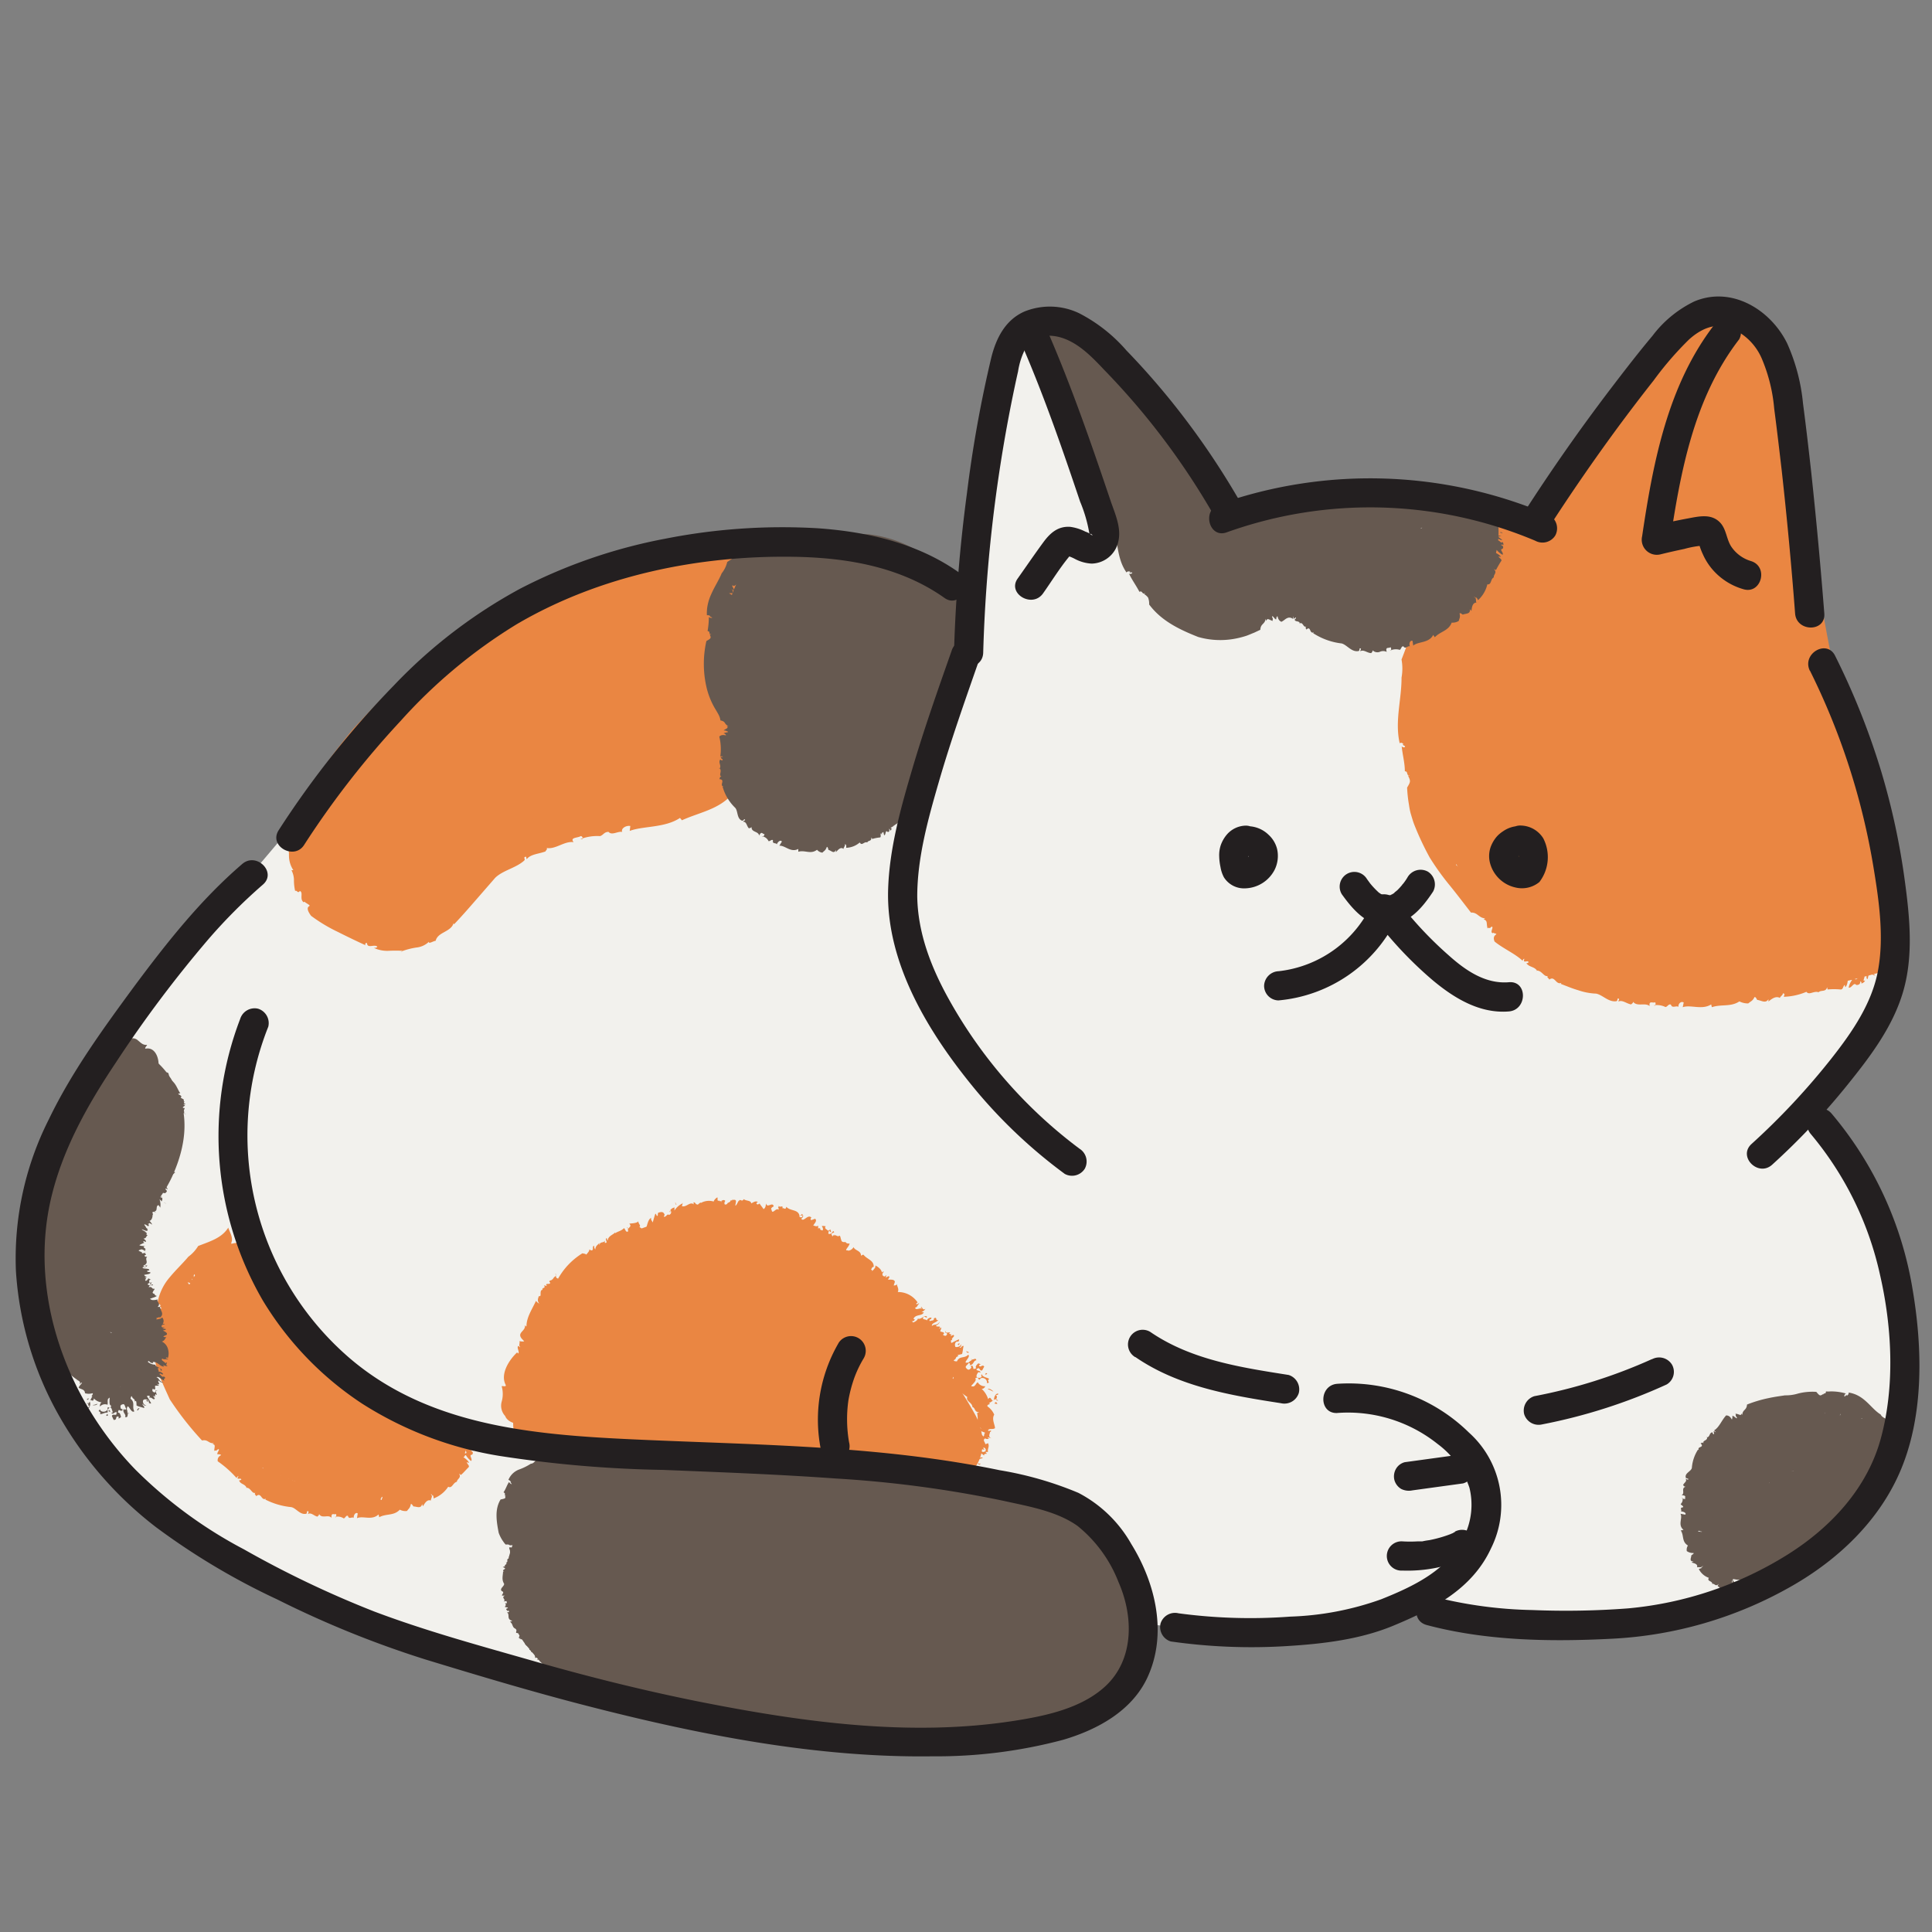 <svg xmlns="http://www.w3.org/2000/svg" viewBox="0 0 256 256"><rect x="0" y="0" width="256" height="256" fill="#808080" stroke="none"/><defs><style>.cls-1{fill:#f2f1ed;}.cls-2{fill:#ea8642;}.cls-3{fill:#665950;}.cls-4{fill:#231f20;}</style></defs><g id="cat01"><path class="cls-1" d="M224.58,41.16,202.84,70s-13.05-5.93-22.93-5.14a81.42,81.42,0,0,0-16.21,2.77S142,37.21,136.42,42.74s-7.11,37.95-7.11,37.95S117.45,69.62,93.73,72,52.61,92.55,52.61,92.55,34,115.48,27.31,122.6.82,151.46,3.2,169.64s16.2,28.86,21.34,32.82S60.91,220.25,84.24,225s49,7.51,58.9,1.19,8.31-11.07,8.31-11.07,15.41,2,25.3.79,13-3.17,13-3.17,19.37,3.56,31.23,1.19S245.93,204,249.49,193s3.95-22.54.39-30.05A123.74,123.74,0,0,0,240,146.71s12.25-15.81,11.46-28.85S240,80.3,240,80.3s-3.56-35.58-6.72-37.95S224.58,41.16,224.58,41.16Z"/><path class="cls-2" d="M190.45,65.67s-7.91,26.09-.26,43.22S206,130.24,220,132.09s31.63-4,31.63-4-2.12-24.2-6.07-31.36c-5.27-9.56-7.38-56.14-15.55-56.14s-25.82,29.26-25.82,29.26Z"/><path class="cls-2" d="M99.49,74.61a52,52,0,0,1,4.37,11.73c.81,4.11.56,8.58-1.56,12.19-3.11,5.27-9.45,7.66-15.46,8.78s-12.32,1.38-17.83,4a24.81,24.81,0,0,0-7.43,5.59c-2.36,2.58-4.53,5.78-7.94,6.54-3,.67-6.08-.85-8.65-2.56a11,11,0,0,1-4-4c-1.86-3.77.47-8.22,3-11.62C57,87.48,76.56,73.75,98.64,73.77Z"/><path class="cls-2" d="M100.43,74.63c-.37-.54-.21.48-.34-.3C100.29,74.33,100.47,74.38,100.43,74.63Z"/><path class="cls-2" d="M96.49,73.27a7.71,7.71,0,0,1-3.43.78,8,8,0,0,0-3.53.68c-.25.1,0-.65-.6-.38a11.4,11.4,0,0,1-3.8,1.28c-.72.13-1.48.22-2.23.28s-1.47.17-2.17.21l.1-.23c-.53,0-.93.82-1.47.91,0-.11.11-.22-.07-.33,0,.39-.88.47-1,.83-.25,0-.34-.33-.66-.37l-.13.5c-.42,1.26-2,.72-2.83,1.69,0-.11.08-.23,0-.28a13.41,13.41,0,0,1-2.55,1.81c-.95.53-1.87,1.16-2.73,1.76a.6.6,0,0,0-.26-.53c.13.44-.38.85-.82,1.2-.46-.27-.59.87-1.27,1V84c-.15.66-.75.17-.77.85l-.46-.13c.18.65-.77.11-.93.6l.09.1c-.23.33-.56.2-.79.49l-.07,0c-.56.62-1.16.61-.85,1-.46-.15.54-.61-.16-.82-1,1-2,1.89-3,2.81s-2.13,1.74-3.13,2.68c-.36.06-.55.14-.73,0-.13.26-.7.76-.71,1.11.06-.07-.31-.07-.43,0-.5.2,0,.77-.56,1,.06-.25,0-.42-.17-.5-.07.61-.55,1-.85,1.48,0-.12.06-.25-.07-.35-.11.74-.84.71-1,1.28l-.06-.34c-.85.36.24.58-.41,1,.05-.2-.07-.23-.13-.33-.09.86-1,1.56-1.29,2.18,0-.06-.07-.1-.07-.1A8.86,8.86,0,0,0,49,99.79c-.29.15-.47-.53-.9.15.46.35-.68,1.17.12,1.23-.49.46-1.36,1.12-1.47,1.61,0-.38-.75-.18-.45-.66l-.53.12c-.14-.19.33-.29,0-.37-.16.24-.48,1-.7,1.17a3.88,3.88,0,0,1-.26,2.12c.06-.45-.64-.2-.56-.47.06.52.11,1,.2,1.58-.14.23-.41-.22-.51.19.13.07.11.27.15.44-.12,0-.49,1-1,.82-.25,0,.13-.45-.2-.29-.25.44-.11.55-.34,1l-.07,0c-.24.26-.24,1,.2.8.12-.19-.35-.08,0-.3a1.81,1.81,0,0,1-.17,1.34c0-.19-.17-.23-.29-.36a11.06,11.06,0,0,1,0,2.14c.26.09-.4-.37-.23-.43a1.64,1.64,0,0,0-.24,1.29c0,.44.12.81-.16,1.16-.06-.11.38-.06.3-.06,0,.38-.4.4-.24.64-.22,0,.13.31.23.54s-.1.09-.15-.13l.26.39c.09.17.22.37.35.57a7.13,7.13,0,0,1,.67,1.28,1.16,1.16,0,0,1,.87.16l-.3.19c0,.28.5.44.33.69.31,0-.08-.22-.44-.43s-.68-.43-.36-.32c-.13.33,1,.19.53.44.32.29.88.24,1,.75-.06-.12-.59.16-.29.36.55.34.25,0,.73.19l.36.07c.21-.27.45.36.46-.09-.09.28.88.36.51.8l-.31.34c.26.12.64-.16.93-.22,0,0,0,.17,0,.22.38-.57.54.38,1.07.06.39.48,1.24.61,1.32,1.09.47,0,.88-.18,1.27.08-.1,0-.23,0-.29.16.23.28.35.11.62,0-.08.09.48.5.8.75.41-.17.27-.57.32-.79.16.34.43.23.68.08s.46-.31.73-.07c-.09.14-.46.44-.11.55.25.29.41.11.56-.1s.29-.5.61-.48l-.35-.46c.37.23.54-.64.77-.11.06-.26.67-.22.31-.63,1.06-.15,1.6-1.74,2.76-1.56,0-.18.37-.41.11-.54s-.08.42-.3.35c.08-.12,0-.24-.06-.3.32-.17.53-.34.65.2.78-.35-.18-1.2.64-1.82.15.18.26.18.43-.07l.08-.68c.52-.45.64.06.94.3.19-.31.51-.61.41-.93l.66,0c-.48,0,0-.38.09-.56l-.05.19c.16.06.39-.3.51-.48-.2-.14-.58.09-.8.21,0-.25.25-.43.3-.75.2.33.62-.21.87-.38s.07-.5.15-.56c.13.15.44-.33.42.05,0,.12-.33,0-.36.28.27,0,.46.24.65-.24s-.54-.52.13-.75c-.08.18,0,.32,0,.51l.6-.22-.19-.29c.12,0,.1.07.15.09-.07-.41.69-.65.57-1.06.24-.22.69-.18,1-.31l0,0a1.15,1.15,0,0,0,.91-.75l0,.08a1.56,1.56,0,0,0,.7-.66c.58,0,.75,1.07,1,.44.44-.24.45-.91.17-1,.93-.17,1.7-1.1,2.69-.87.08-.17,0-.23.21-.39,1.31-.3,2.62-1.2,3.8-.77-.34.23,0,.34.1.54.23-.37.43.23.43-.31-.1-.3-.1-.45-.49-.5a3.89,3.89,0,0,1,2.37-.34c-.23-.11-.09-.23.06-.35,0,.5.6.48,1,.23v-.31l.32.27c.15-.12.08-.66.55-.43a.61.61,0,0,0,.17.29c.39-.31.94-.81,1.45-.63l.44.38c.2-.08.49-.39.12-.46.84.14,1.35.1,1.66.44,1.22-1.12,3.13-1.47,4.6-1.73v.23c.44.12.11-.43.43-.34-.08.24.41.39.15.71.64.1.64-.56,1-.75,0-.3-.24.26-.27-.13,0-.11.83,0,.79-.44.19.13.18.48.15.68l.28-.31c.58.38-.7,1.18-.08,1.67l.31-.16c.45.36-.73.77.15.68.3-.32.41-1,0-1.13.69-.34,0-1.13.77-1.34.29.18-.58.26-.32.56.48.23.66-.42,1-.43-.41,0-.27-.56-.08-.72.44.06-.1.49.45.33,0-.27.39-.65-.08-.65,0-.62.59-.07.68-.6.34.3-.15,1.1.51,1.05-.24-.32.45-.81-.09-1.21.26,0,.42.27.37.57.42.07.41-1,.87-.36l-.1-.42c.16.07.34.09.6.2.27-.13.51-1,.82-.43.06-.09.62-.45.16-.65-.47,0-.22.51-.72.14.5.25.47-.35.55-.62l.17.18c.06-.16.34-.3.26-.55a.23.23,0,0,0,.26.25l-.11-.37c.3-.48.49.42.84,0l-.14.47c0-.1.39,0,.53-.21-.14-.32-.27-.75-.39-1,.11-.3.35.18.32-.26v.55c0,.12.58.23.86-.08.1-.28,0-.88-.4-.71.13-.15.47-.22.54.06.22-.41-.3-.19-.21-.61a9.41,9.41,0,0,0,1.24-.23,5.67,5.67,0,0,1,.2.67l.18-.23c.13.56.4,0,.65.49.18-.13.18-.44.19-.67-1,.08-.52-1.08-1.21-1.28.17-.69,1.71.36,1.08-.82-.22,0-.54-.49-.56,0,.27-.38-.51-.55,0-.91.12.47.81-.16,1,.53-.2-.12-.29.24-.26.36.31-.08.61.31.8-.17.06-.31.18-.73-.18-.78s-.11.45-.42.14c.07-.59.65-.54.05-1-.05.37-.46.34-.71.25l0-.44.23.15c.36-.59-.41-.31-.19-.9l.56-.19c.42.24-.4.88.33.94.13-.43-.19-.64.06-1,0,.1,0,.23.09.33,0-.14,1-.14.56-.88-.17-.37-.24-.12-.5-.17,0-.72-.27-1-.29-1.4.53.11.06-.82.6-.29a1.22,1.22,0,0,0,.12,1.57c.65-.19-.16.56.44.81.1-.59.7-.49,1.11-.55.06-.17-.1-.37-.15-.48-.37-.1-.39.13-.78.1a1.87,1.87,0,0,0-.39-1.73c.19-.22.57-.15.6.12a17.5,17.5,0,0,1-.08-2.5c-.55.57-.26-.85-.73-.43-.07.43-.48.82-.78.63,0-.25.27,0,.39-.14-.37-.27.47-.58-.1-.81.3.69.76,0,1.26.09-.35-.51.35,0,.26-.58a9.69,9.69,0,0,1-1-1.69c.26-.87-.52-1.9-.77-2.54.11-.43.71-.37.67-.78s-.44.52-.44-.22l.13,0c-.19-.15-.11-1.34-.92-1.24l.63,0c0-.14-.17-.21-.27-.28.18-.08.28-.29.48-.14.22-.56-.41-.82-.61-1.25l-.2.42c-.57-.64-.47-1.27-.91-1.94l.32-.12-.38-.34a.32.32,0,0,0,0-.63l1.28.77c0,.39-.53-.17-.76.16s.19.92.54.89c-.08-.27-.15-.25-.35-.4.4-.28.55.12.93.18-.08-.12,0-.37-.18-.34a1.53,1.53,0,0,1,.68.86c-.3-.22-.2.28-.37.22.4-.13.7.25.82.85-.29.58.71.93.83,1.65a2.65,2.65,0,0,1-1.26-.67c0,.48.19.45.14.93a1.74,1.74,0,0,1,1.25.54l-.29.13c.33.43.76.29.89,1,.19,1.14.47,2.28.61,3.16l-.31.09c.76.35.53,1.56.88,2.19-.18,1.14.42,2.48-.16,3.06a11.18,11.18,0,0,1-.87,5.85l-.29-.5c.17.48-.34.13-.41.49.5-.24.23.66.35,1a7,7,0,0,0-1.38,2.81l-.27-.17c-.09,1.07-1.23,1.51-2.08,2.13-.18,0-.52-.13-.73.09-.13.77-.41.9-.93,1.66a6.69,6.69,0,0,1-2.1.86c-1.74,1.7-4.14,2.09-6.29,3.07l-.26-.31c-2,1.34-4.91,1.05-6.66,1.72l.08-.65c-.6-.11-1.28.36-1.07.78-.6-.11-1.38.51-1.81,0-.6,0-.66.4-1.13.56a6.1,6.1,0,0,0-2.62.41l.27,0c.09-.16,0-.42-.22-.41-.36.25-1.48.15-.93.8-1.22-.18-2.41,1-3.58.77.15.17-.09.29-.15.46-.87.33-1.95.35-2.46,1-.17,0,.06-.42-.29-.26-.17.17.12.24-.07.47-1.11,1-2.81,1.28-3.84,2.28L63,119.32c-.87,1-1.81,2.08-2.83,3.15l-.08-.13c-.15.56-.69.87-1.21,1.16s-1,.56-1.16,1.17c-.29,0-.93.47-.89.12a2.77,2.77,0,0,1-1.64.76,9.82,9.82,0,0,0-2.11.56.61.61,0,0,0,.34-.12,19,19,0,0,0-2,0,4.15,4.15,0,0,1-1.88-.39c.14,0,.39,0,.46-.16-.41-.38-1.33.31-1.37-.48-.26-.08-.31.29-.13.32-1.29-.59-2.51-1.18-3.72-1.79a21,21,0,0,1-3.56-2.14c-.66-.89-.43-1.15-.29-1.25s.25-.08-.51-.54c0-.2-.29.1-.18,0-.6-.43,0-1.31-.51-1.5-.29.4-.37-.16-.62,0a6.31,6.31,0,0,1-.16-1.55,3.07,3.07,0,0,0-.33-1.21l.25,0a3.48,3.48,0,0,1-.58-1.91,5.52,5.52,0,0,0-.31-1.87,18.12,18.12,0,0,1,1.64-4.55,30.25,30.25,0,0,1,2.26-3.8c.79-1.13,1.56-2.29,2.39-3.39s1.69-2.19,2.58-3.25c3.74-4,7.44-8,12.12-11.15a3.39,3.39,0,0,0,2.5-1.41c0,.12-.05.19.08.21-.23-.46.79-.64.62-1.11.86-.59,1.72-1.1,2.54-1.68s1.65-1.16,2.59-1.67c-.27.21-.2.65.13.43l.2-.49.13.09c.2-.2.34-.57,0-.57,4.49-3.09,9.84-4.3,14.84-5.88a11,11,0,0,0,2.12-.48l1.1-.37,1-.3,3-.09c1,0,1.95,0,2.91,0l1.43-.07,1.45,0c1-.05,2-.14,3-.29A3.1,3.1,0,0,1,96.49,73.27Z"/><path class="cls-2" d="M100.8,75.31c-.17.23-.11.7-.57.52C100.43,75.69,100.57,75.36,100.8,75.31Z"/><path class="cls-2" d="M102.27,87.24c.08,0-.07.17-.11.21,0-.13-.28-.22-.16-.35C102,87.23,102.15,87.19,102.27,87.24Z"/><path class="cls-2" d="M102.4,90.05c-.23,0-.43-.62-.49-1C102.09,89.4,102.25,89.72,102.4,90.05Z"/><path class="cls-2" d="M101.36,92.5c-.21.18-.31.11-.27-.16C101.21,92.33,101.26,92.43,101.36,92.5Z"/><path class="cls-2" d="M101.85,92.74c0,.2-.16.28-.31.36C101.74,93.12,101.48,92.62,101.85,92.74Z"/><path class="cls-2" d="M99.59,97.27c0,.11,0,.43-.29.38C99.51,97.64,99.36,97,99.59,97.27Z"/><path class="cls-2" d="M98.45,99.29c-.06,0-.11,0-.14.14s-.18-.19-.11-.29Z"/><polygon class="cls-2" points="53.88 121.63 54.06 121.45 54.11 121.67 53.88 121.63"/><path class="cls-2" d="M42.72,110.66c0-.31.28-.1.32-.13C43,110.77,42.82,110.34,42.72,110.66Z"/><polygon class="cls-2" points="48.64 100.25 48.58 100.33 48.25 100 48.64 100.25"/><path class="cls-2" d="M29.77,165.14c-7.11,4.67-8.37,14.39-4,21.38,4.81,7.63,13.51,10.54,22,11.64,5.12.66,10.93-.32,13.65-5.25,1.11-2,.24-5.24-2.31-5.69a38.92,38.92,0,0,1-15.61-6.17,27.51,27.51,0,0,1-6-5.12c-.1-.11-.57-.72-.29-.33-.24-.33-.46-.66-.68-1s-.34-.57-.5-.86-.39-.81-.19-.32a9.41,9.41,0,0,1-.54-1.86c.13.69,0-.43,0-.51a11.5,11.5,0,0,1,.07-1.18H27.7a55.17,55.17,0,0,0,.12,8.43c.28,3.11.79,6,3,8.42,1.9,2.06,4.72,3.19,7.3,4.1a35.35,35.35,0,0,0,8.45,1.79c2,.21,4-1.93,3.87-3.87a4,4,0,0,0-3.87-3.87,29.09,29.09,0,0,1-6-1.37,11.39,11.39,0,0,1-4.31-2.25h0c-.21-.42-.26-.46-.14-.14a7.21,7.21,0,0,1-.42-1.53c-.25-1.21,0,.67-.08-.56-.07-.64-.13-1.28-.17-1.92a56.27,56.27,0,0,1,0-7.23A3.89,3.89,0,0,0,31.57,166a4,4,0,0,0-3.87,3.87c-.8,7.43,5.41,13.27,10.91,17.17a45.88,45.88,0,0,0,18.49,7.66L54.79,189a5,5,0,0,1-.38.63c.23-.3.2-.29-.1.05s-.37.33-.08.09a6.58,6.58,0,0,1-.63.38c-.66.41.25,0-.44.19-.24.07-.48.14-.72.19-.49.09-.59.12-.31.07a14.1,14.1,0,0,1-3.18,0c-1-.09-1.73-.22-2.94-.44a38.23,38.23,0,0,1-5.95-1.63,20.37,20.37,0,0,1-2.64-1.3q-.53-.3-1-.63c-.11-.08-1.24-.92-.75-.52a18.3,18.3,0,0,1-1.93-1.81c-.1-.1-1-1.2-.6-.68a12.89,12.89,0,0,1-.83-1.25c-.19-.32-.36-.66-.54-1s-.21-.45-.07-.1c-.09-.23-.18-.46-.26-.7-.16-.48-.25-1-.4-1.45-.23-.78,0,.54-.07-.35,0-.47-.05-.93,0-1.4,0-.18.22-1.57,0-.71a12.75,12.75,0,0,1,.67-2.34c-.32.75.21-.33.29-.47a8.34,8.34,0,0,1,.66-1c-.51.65.42-.39.53-.49l.52-.46c-.33.26-.31.26.06,0a4,4,0,0,0,1.39-5.3,3.92,3.92,0,0,0-5.3-1.39Z"/><path class="cls-2" d="M71.82,188.75a22.91,22.91,0,0,1,21.43-24,25.62,25.62,0,0,1,14.8,3.78c7.76,4.68,12.81,12.68,17.57,20.39.61,1,1.21,2.36.43,3.23a2.82,2.82,0,0,1-2.55.48,219.21,219.21,0,0,0-29.41-2c-7.22,0-14.57.32-21.5-1.7Z"/><path class="cls-2" d="M75.69,188.75A19.12,19.12,0,0,1,78,178.63a24.86,24.86,0,0,1,1.5-2.41s.43-.57.13-.18c.12-.16.25-.32.38-.47.35-.41.71-.8,1.08-1.18s1.5-1.42,1.82-1.68,1.53-1.07,2.22-1.47A18.65,18.65,0,0,1,95,168.59a22.09,22.09,0,0,1,10.76,3.08,31.45,31.45,0,0,1,8.33,7.27c.31.36.61.72.91,1.09l.52.66c.62.81,1.22,1.64,1.8,2.48,1.13,1.62,2.21,3.28,3.27,5,.5.8,1,1.61,1.5,2.42a9.61,9.61,0,0,1,.57,1c-.26-.57,0,0,0,.1v-1.06l1.56-1.65c.34-.29.45,0,0-.07-.07,0-.66,0-.15,0-.67-.07-1.33-.18-2-.27-1.3-.17-2.6-.32-3.91-.47q-7-.78-14-1.12c-5.24-.25-10.49-.22-15.74-.24s-9.93-.19-14.8-1.57a3.87,3.87,0,1,0-2.05,7.47c10.2,2.88,21.14,1.59,31.61,2,5.32.23,10.64.66,15.93,1.27,2.61.31,5.37,1.2,7.91.13,3.51-1.48,3.83-5.41,2.3-8.47a63.05,63.05,0,0,0-3.4-5.47c-1.23-1.89-2.5-3.74-3.87-5.53a47.64,47.64,0,0,0-10-10.08,28.75,28.75,0,0,0-28.2-3.32A26.92,26.92,0,0,0,68,188.75a3.87,3.87,0,0,0,7.74,0Z"/><path class="cls-3" d="M112.92,74.5c-3.22-.29-6.75-.49-9.37,1.41-3.15,2.29-3.73,6.68-4,10.57a14.56,14.56,0,0,0,.24,4.93c.51,1.84,1.72,3.46,2.06,5.35.47,2.54-.67,5.35.48,7.67a6.22,6.22,0,0,0,3.1,2.7,11.48,11.48,0,0,0,10.59-.68C120,104,120.85,98,122.65,93.74a29.53,29.53,0,0,0,2.57-7.91c.36-2.86-.53-4.51-2.37-6.72-2.36-2.83-4.72-3.91-8.36-4.48Z"/><path class="cls-3" d="M112.92,70.62c-3.81-.33-8-.36-11.32,1.95s-4.86,5.83-5.45,9.64a47.64,47.64,0,0,0-.54,5.85A15.2,15.2,0,0,0,97,94.9c.16.38.34.75.52,1.12,0,0,.27.59.14.29s.12.31.11.3c.09.26.17.51.24.78,0,0,.11.65.07.29s0,.3,0,.3c0,.28,0,.55,0,.83-.08,2-.39,4.09.28,6.09,1.52,4.55,6.19,6.64,10.67,7a14.37,14.37,0,0,0,11.06-3.82c2.46-2.47,3.68-5.85,4.76-9.09.24-.7.47-1.41.71-2.12l.33-.94c.07-.18.47-1.2.26-.7a54.65,54.65,0,0,0,2.25-5.82,14.83,14.83,0,0,0,.45-7.33,13.88,13.88,0,0,0-3.15-5.59,16.22,16.22,0,0,0-10.2-5.64c-2-.32-4.26.52-4.76,2.71-.43,1.86.57,4.41,2.7,4.76.73.12,1.46.26,2.18.45a8.54,8.54,0,0,1,.82.25c.19.06.88.35.15,0a13.14,13.14,0,0,1,1.56.86c.18.11.71.57.15.09a13.55,13.55,0,0,1,1,1c.22.22.43.46.64.7s.62.77.25.28c.38.5.63,1.14,1,1.61s-.14-.72,0,.12c0,.16.19,1.18.11.26,0,.36,0,.71,0,1.07,0,.7.09-.18-.07.65-.63,3.28-2,5.66-3.07,8.69-.4,1.13-.76,2.28-1.15,3.42q-.34,1-.72,2c.06-.14.31-.65,0,0-.19.4-.37.81-.59,1.2a12.11,12.11,0,0,1-.86,1.37c.52-.72-.1.08-.2.19a8.3,8.3,0,0,1-.69.64c.17-.14.59-.32,0-.06-.35.16-.68.4-1,.56.64-.29-.53.18-.54.19-.38.11-.76.2-1.14.29-1.1.26.59,0-.54.07-.39,0-.78,0-1.18,0s-.53,0-.79,0c.77.09-.48-.13-.52-.14a9.21,9.21,0,0,1-1.13-.35c.51.2-.07,0-.15-.07a8.33,8.33,0,0,1-1-.59c.64.48-.67-.9-.19-.23-.05,0-.34-.62-.09-.15l-.1-.38c0,.37,0,.32,0-.16,0-.69,0-1.37.08-2a13.65,13.65,0,0,0-.49-5.51c-.29-.83-.67-1.64-1-2.44-.17-.37-.37-.74-.52-1.12.24.61-.19-.65-.18-.61a4.2,4.2,0,0,1-.19-1.64c0-.88,0-1.75.11-2.62l.09-1.07c0-.15.21-1.62.08-.79.11-.71.25-1.42.43-2.12.1-.35.22-.68.32-1,.22-.76-.27.38.14-.37.17-.29.35-.59.51-.89.39-.7-.31.21.23-.29.06-.06.9-.82.26-.32.12-.09,1.36-.78.74-.51a6.08,6.08,0,0,1,.72-.24c.14,0,1.57-.32.85-.23a24.16,24.16,0,0,1,5.1.1,3.89,3.89,0,0,0,3.87-3.87,4,4,0,0,0-3.87-3.88Z"/><path class="cls-3" d="M11.15,145.75a41.77,41.77,0,0,0-6.69,19.17c-.6,6.18.29,14.39,6.05,18.1a6,6,0,0,0,6.28.4,6.41,6.41,0,0,0,3-4.57c.58-3.28-.44-6.25-1.58-9.28a22.89,22.89,0,0,1-1.05-3.45c.18.85,0-.2,0-.35s.09-1.24-.05-.36c0-.25.11-.48.16-.73.16-.44.17-.5,0-.18a7.67,7.67,0,0,1,.36-.7c1.53-2.68,3.73-4.86,5.07-7.67,1.63-3.45,2.44-7.37,1-11a10.41,10.41,0,0,0-8.71-7c-1.8-.23-3.15,1.39-3.74,2.84a38.45,38.45,0,0,0-2,6.8,3.94,3.94,0,0,0,2.7,4.76c1.92.44,4.34-.58,4.76-2.71a38.13,38.13,0,0,1,2-6.79L15,145.8c-.85-.11-.13,0,.08.1.58.21-.79-.43.09.07.15.09.55.42,0-.06.17.14.31.31.48.44.47.39.16.15,0,0a6.36,6.36,0,0,1,.46.69,6.59,6.59,0,0,1,.38.75c-.27-.63,0,.1.06.35s.09.44.15.66c-.18-.69,0-.26,0,0s0,.55,0,.83c0,.11-.11.87,0,.49A10,10,0,0,1,15.61,153c-1.26,2.36-3.09,4.3-4.48,6.57a11.79,11.79,0,0,0-1.54,8.28c.36,2.29,1.42,4.37,2.12,6.55.15.45.28.91.39,1.37.05.23.1.46.14.69-.13-.79,0,0,0,.17a8.14,8.14,0,0,1,0,.86c0-.2.16-.68,0,0-.26.84,0,0,0,0a2.25,2.25,0,0,1,2.34-1l.24.09c-.13.16-.51-.43-.13-.08a8.53,8.53,0,0,1-.65-.69c-.42-.5.38.7-.18-.27-.13-.22-.27-.43-.39-.65l-.35-.66c-.53-1.05.11.35-.12-.3a17.46,17.46,0,0,1-.53-1.84c-.07-.32-.13-.63-.19-1,0-.11-.09-.75,0-.13-.07-.58-.11-1.16-.13-1.74a31.54,31.54,0,0,1,.11-3.89,34.23,34.23,0,0,1,5.67-15.68,3.9,3.9,0,0,0-1.38-5.3,4,4,0,0,0-5.3,1.39Z"/><path class="cls-3" d="M246.5,187.93c.87.11.13,0-.09,0l-.79-.12-1.27-.21c-1.29-.21-2.59-.41-3.89-.52a17,17,0,0,0-5.86.49,11.84,11.84,0,0,0-8.32,8.55,25.69,25.69,0,0,0-.75,5.66c-.1,2.28,0,4.6,1.82,6.24,2.15,1.95,4.87,1.43,7.34.56a30.17,30.17,0,0,0,5.55-2.44,16.79,16.79,0,0,0,5.22-5.09c1.45-2.13,2.86-4.53,2.81-7.2s-3.31-5.05-5.82-3.34a54.32,54.32,0,0,1-5.53,3.32c-.91.47-1.83.92-2.76,1.34-.28.12-.57.28-.85.37.49-.16.32-.13-.07,0l-.71.28-.29.09q4.2,0,3,4.54a3.91,3.91,0,0,0-1.39-5.3,4,4,0,0,0-5.3,1.39c-1.73,2.7.12,6.22,3.07,6.9,2.23.52,4.43-.72,6.4-1.6a54.94,54.94,0,0,0,8.3-4.66l-5.83-3.35c0,.78.1-.1.09-.16a2.38,2.38,0,0,1-.14.57c0,.12-.25.49,0,.09s-.06.09-.12.21c-.35.67-.75,1.31-1.15,2-.22.34-.45.67-.68,1s-.07.39.05-.05c0,.1-.22.26-.29.34q-.35.39-.72.75l-.42.37c-.52.49.41-.25,0,0-.6.37-1.17.75-1.79,1.07l-.89.43a1.46,1.46,0,0,0-.38.17l.27-.12-.26.1c-.66.26-1.33.5-2,.73l-.87.29-.48.13c-.41.14.94,0,.19,0a2.53,2.53,0,0,1,2.13,1.38,1.38,1.38,0,0,1,.17.77,2.82,2.82,0,0,0,0-.5c0-.69,0-1.38.07-2.06s.14-1.22.15-1.83c0,1.1,0,.06.06-.25s.14-.67.23-1,.2-.64.31-1c.22-.65-.38.75,0-.1.14-.26.3-.5.44-.75.29-.53-.08.29-.17.18a4.16,4.16,0,0,1,.41-.47l.27-.26c.52-.54-.17.1-.18.1.08-.19.58-.38.77-.49s.31-.15.46-.24c.36-.2-.29.13-.32.13a5.26,5.26,0,0,0,1.13-.35c.17,0,.34-.08.52-.12s.75,0-.11,0a9.45,9.45,0,0,0,1.06-.08,18.28,18.28,0,0,1,2.56.11l.15,0c.39,0,.43,0,.13,0s-.27,0,0,0l.48.07,1.27.21c1.18.19,2.37.37,3.57.52a3.83,3.83,0,0,0,2.73-1.13,3.86,3.86,0,0,0,0-5.48,4.52,4.52,0,0,0-2.73-1.13Z"/><path class="cls-3" d="M136.7,48.05c2.75,4.9,5.54,9.78,8.31,14.67s5.43,10.32,8.91,14.92c2,2.61,4.59,5,8.07,5.12a7.48,7.48,0,0,0,7.4-4.92c1.1-3.58-1.17-6.44-3.59-8.77s-4.5-4.51-6.64-6.87c-4.7-5.19-9.08-10.66-13.45-16.12-1.31-1.64-4.11-1.37-5.47,0-1.62,1.61-1.32,3.84,0,5.47,3.4,4.25,6.8,8.51,10.36,12.63s7.31,7.82,11.06,11.67c.64.66.21.18.13.12l.2.32c-.09-.31-.1-.34,0-.08l0,.18a.84.84,0,0,1,0-.52,1.5,1.5,0,0,1,.32-.78l.13-.16c-.31.29-.27.28.11,0,0,0-.88.32.11,0l-.59.17.41-.06c-.45,0-.41,0,.11.08a3.69,3.69,0,0,1-.65-.18c.19.08.5.28-.09-.09s-.26-.17-.13-.06c-.19-.16-.38-.34-.55-.51s-.35-.38-.53-.57c-.82-.86.19.29-.23-.27s-.75-1-1.11-1.59c-2.79-4.17-5.1-8.66-7.57-13-2.77-4.89-5.56-9.77-8.31-14.66a3.87,3.87,0,0,0-6.69,3.9Z"/><path class="cls-3" d="M148.89,204.67c-3.33-4-8.55-4.66-13.19-6.25a3.65,3.65,0,0,0-1.79-1A82.61,82.61,0,0,0,113.49,195h-.36a3.07,3.07,0,0,0-1.44-.72A61,61,0,0,0,99,193.06a54,54,0,0,0-6.1.42,26,26,0,0,0-3.5.55,3.76,3.76,0,0,0-2-.57c-3.91,0-7.83-.08-11.75,0a9.63,9.63,0,0,0-6.05,1.79,6.33,6.33,0,0,0-2.33,6.41,6.23,6.23,0,0,0,1,2.2,15.35,15.35,0,0,0-.94,2.9,13,13,0,0,0,2.3,11.11c2.28,2.79,4.77,5.68,8.13,6.56,3.89,1,8.33,2.16,12.38,2.06a7.24,7.24,0,0,0,1.26.71c2.84,1.23,6.42,0,9.52.19,1.41.07,3.56,1.78,4.91,1.39a36.5,36.5,0,0,0,5.53,1.19,83,83,0,0,0,10.09.79c1.55.59,6.24.17,7.9.2,3.27.05,3.7-1.37,6.92-2,5.37-1.06,10.65-4,13.49-8.8S152.48,209,148.89,204.67Z"/><path class="cls-3" d="M190.82,69.63a10.94,10.94,0,0,1,0,1.28c0,.46,0,0,0-.12-.05.24-.1.47-.16.71s-.11.35-.17.52c-.19.58.25-.46,0,.09-.2.38-.42.75-.65,1.11-.42.64-.18.22-.07.1l-.38.41c-.12.12-.94.86-.47.49a7.81,7.81,0,0,1-1.1.69,4.52,4.52,0,0,1-.49.25c.45-.2-.33.09-.41.12a9.64,9.64,0,0,1-1.39.32c.09,0,.47,0,0,0l-.82,0c-.41,0-.82,0-1.23,0-.67,0,.48.1-.19,0-.27,0-.54-.1-.81-.17-.47-.11-.93-.26-1.39-.4,0,0-.69-.26-.22-.06a6.19,6.19,0,0,1-.58-.28c-1-.5-2-1.1-3-1.57a13.53,13.53,0,0,0-7.26-1.38,16.91,16.91,0,0,0-3.59.78l-.31.11c.16-.06-.43-.18,0,0,.15.08.37.06.53.16a2.51,2.51,0,0,1,1,2.36c0,.12-.2.35-.22.48s-.38.07.06,0c0,0,.81-.41.48-.26s.37-.15.33-.13a26.28,26.28,0,0,1,3.12-1,21.93,21.93,0,0,1,5.43-.73,45.17,45.17,0,0,1,13.62,1.77l-2.84-3.73a3.22,3.22,0,0,1,.53-1.44c.13-.21.4-.35,0-.07.26-.18.44-.12,0,0-.23.06-.46.13-.7.18s-.54.12-.82.16c.42-.07,0,0-.2,0a16.49,16.49,0,0,1-1.86,0,12,12,0,0,1-5.33-1.59,3.87,3.87,0,1,0-3.91,6.68,19.45,19.45,0,0,0,10.89,2.63c4.22-.29,8.67-1.75,9.12-6.58a3.87,3.87,0,0,0-2.84-3.73,54.73,54.73,0,0,0-16.34-2,33.93,33.93,0,0,0-8.3,1.4c-3,.93-6.5,2.27-7.58,5.55a5.76,5.76,0,0,0,5.29,7.56,10.61,10.61,0,0,0,3.74-.62,5.34,5.34,0,0,1,3.06-.21,11.42,11.42,0,0,1,3,1.33,23.43,23.43,0,0,0,4.24,1.84,17.09,17.09,0,0,0,8.55.3c5.94-1.33,10.87-7.08,10.35-13.32-.17-2-1.66-4-3.87-3.87-1.95.09-4.05,1.71-3.87,3.87Z"/><path class="cls-2" d="M62.88,190.63c-.08-.29-.4.13-.16-.19C62.9,190.48,63,190.54,62.88,190.63Z"/><path class="cls-2" d="M30.65,164.64c.15,1.43-1.48,1.23-1.67,2.4,0,.1-.4-.51-.48-.23-.06,1.27-1.37,1.77-2.63,2.22l-.1-.17c-.24.09.08.67-.12.79-.1-.07-.09-.16-.26-.21.26.26-.11.42.07.66-.17,0-.4-.18-.6-.17l.27.34c.65.82-.52.7-.29,1.38-.08-.07-.12-.14-.22-.15.18.95-.27,1.75-.28,2.62a1.48,1.48,0,0,0-.56-.18.71.71,0,0,1,.48.67c-.46,0,.31.46,0,.65l-.1,0c.43.27-.32.23.22.47l-.37.07c.62.17-.36.22-.06.42h.13c.13.16-.19.21-.09.35h-.08c.15.33-.22.5.28.51-.4.1-.16-.31-.75-.17a21,21,0,0,1,.72,3.21c-.17.16-.21.26-.38.33.13.08.21.37.48.39,0,0-.22.14-.23.21-.11.25.59,0,.45.3a.65.65,0,0,0-.48.08c.43.05.46.3.66.45a.49.49,0,0,0-.3,0c.5.06.08.44.42.53l-.3,0c-.18.45.59-.15.52.2-.11,0-.2,0-.31.08.58,0,.61.5.89.66l-.11.05c.19.23.19.58.55.76-.06.16-.63.3-.39.52.5-.29.47.35.95-.13,0,.27.08.74.33.8-.24,0-.53.47-.68.31l-.21.33c-.22.1,0-.2-.25,0,.08.09.45.25.42.39.41,0,1.07-.21,1.31,0-.27,0-.48.43-.62.39l1.18-.22c.08.08-.37.27-.15.32a.83.83,0,0,1,.36-.11c0,.07.38.3-.06.66-.15.17-.2-.08-.29.13.12.17.28.07.41.23l-.06,0c0,.16.43.19.6-.11,0-.09-.26.22-.21,0a.54.54,0,0,1,.66.2c-.11,0-.23.09-.38.16a2.09,2.09,0,0,1,1.14.27c.22-.16-.46.19-.38.07-.07.54.91.35.67.94-.08,0,.29-.25.23-.2s-.24.4-.05.41c-.18.15.15.09.29.15s-.08.09-.16,0c.26,0,1,.39.93.91.12-.1.6-.15.64-.07l-.31.19c-.11.2.21.22,0,.42.45-.11-.76-.37-.33-.36-.19.23.67-.06.25.19.13.14.55,0,.4.37,0-.07-.48.19-.36.29s.17,0,.4,0h.19c.27-.22.11.2.35-.12-.2.21.36.15-.08.51l-.36.28c.1.06.47-.18.68-.26a.59.59,0,0,1-.13.17c.52-.46.13.23.61,0,0,.33.37.4.15.78.26,0,.54-.12.58.11a.34.34,0,0,0-.23.11c0,.23.1.11.25.1-.08.06-.07.45-.11.73.27-.06.44-.39.59-.57-.28.65.6-.1.41.51-.09.05-.38.15-.36.37-.23.65.53-.26.57.14l.24-.52c-.09.36.46-.11.16.38.17-.14.17.3.4-.2.15.6,1,.16.85,1.16.09-.06.2.09.27-.19s-.21.15-.17-.05c.06,0,.13-.13.16-.2.08.16.16.24-.13.62.16.43.63-.76.91-.42-.1.2-.1.29,0,.3l.34-.29c.2.17,0,.53-.17.9.15,0,.3.06.46-.2v.52c0-.37.19-.18.28-.25l-.09.07c0,.16.15.11.24.1a.56.56,0,0,0-.12-.48c.12-.13.21-.06.37-.22-.16.35.11.32.2.39s.23-.28.26-.25c-.06.18.17.09,0,.32-.06.05,0-.21-.15-.07s-.08.49.15.3.2-.72.35-.42a1.88,1.88,0,0,0-.23.33l.15.25.11-.33a1.59,1.59,0,0,1,0,.17c.16-.33.35,0,.51-.39.11,0,.15.29.25.36l0,0c.07.23.27.14.43-.06l0,.08a.31.31,0,0,0,.37-.15c.11.3-.25,1.28,0,.91.19,0,.43-.56.4-.79.27.31.74-.17.93.41.07-.13.06-.22.17-.28.44.22,1-.24,1.31.48-.16.13-.06.34-.08.54.15-.29.09.34.2-.18,0-.31.07-.46,0-.61a.66.66,0,0,1,.85.23.26.26,0,0,1,.07-.32c-.07.49.13.58.31.43l.05-.3.07.32c.07-.09.12-.63.25-.33a1.67,1.67,0,0,0,0,.33c.19-.24.44-.64.59-.37l.12.45c.08,0,.22-.31.1-.44.28.28.47.32.56.7a1.75,1.75,0,0,1,1.86-.9v.23c.17.2.07-.4.18-.25,0,.22.15.46,0,.73.25.23.28-.4.42-.51,0-.3-.11.19-.1-.19,0-.1.33.22.33-.23a1.77,1.77,0,0,1,0,.69l.13-.23c.21.51-.33,1-.11,1.6l.13-.08c.17.46-.33.56,0,.69a1.46,1.46,0,0,0,.07-1.08c.29-.15.05-1.08.37-1.07.11.26-.25.08-.15.45s.28-.23.42-.12c-.16-.15-.08-.61,0-.71.18.19-.06.44.17.46,0-.27.19-.48,0-.64,0-.6.24.13.31-.33.12.4-.11,1,.16,1.15-.09-.39.23-.58,0-1.15a.89.89,0,0,1,.13.67c.17.22.22-.77.38,0v-.41c.06.13.14.22.24.42.13,0,.27-.61.38,0,0-.07.28-.09.1-.49-.2-.23-.12.34-.31-.21.19.44.21-.1.26-.27l.07.23c0-.1.16-.08.14-.34a.47.47,0,0,0,.1.35l0-.37c.16-.23.2.61.38.46l-.09.31c0-.07.17.24.24.11,0-.33-.07-.74-.1-1s.15.34.17,0l0,.42c0,.11.24.5.4.45s.08-.65-.12-.77c.07,0,.23.13.25.38.13-.17-.13-.34,0-.58a7.35,7.35,0,0,0,.64.69l0,.58.11,0c0,.47.19.29.26.76.11,0,.15-.15.18-.29-.48-.62-.12-1-.44-1.66.19-.27.82,1.47.68.36-.12-.14-.21-.68-.29-.42.19,0-.18-.68.12-.5,0,.31.46.55.43,1-.09-.21-.2-.1-.2,0,.18.2.27.63.45.54s.23-.19.05-.5-.14.12-.25-.27c.14-.21.45.28.21-.37-.1.11-.32-.23-.44-.47l.06-.22.09.25c.31,0-.16-.45.07-.5l.36.39c.17.41-.41,0,0,.61.16-.06,0-.4.25-.32,0,.08,0,.11,0,.18s.61.78.52.17c0-.25-.11-.23-.26-.46.17-.21.08-.47.16-.6.3.44.25-.13.44.41-.24-.19-.51,0-.32.5.43.47-.22,0,.07.61.19-.11.52.41.78.72.07,0,0-.19,0-.27-.19-.33-.26-.27-.48-.59.28-.05.34-.39.22-.76.18.1.4.41.34.5a1.52,1.52,0,0,1,.73-.57c-.56-.3.11-.32-.35-.59a1.08,1.08,0,0,1-.73-.47c.09,0,.19.19.31.26-.17-.3.5.25.18-.19,0,.32.52.55.85.92-.07-.34.25.24.38.08a3.43,3.43,0,0,1,0-.89c.55.05.38-.58.47-.78.29,0,.73.32.88.22s-.59-.13-.26-.26l.09.07c-.09-.12.55-.31-.17-.65l.53.28c.07,0,0-.12-.1-.18.19.06.37.06.47.18.43,0,0-.37.08-.55l-.37,0c-.17-.35.18-.47.12-.79l.34.07-.17-.21c.33.09.57-.05.29-.18a6.43,6.43,0,0,1,.76.62c-.23.1-.38-.23-.73-.2s-.27.31,0,.43c0-.1,0-.12-.12-.23.47.06.42.22.72.38,0-.06.15-.12,0-.17a.43.43,0,0,1,.17.52c-.13-.18-.3,0-.42-.09.4.13.46.36.27.58-.5,0,.13.58-.13.83a2.67,2.67,0,0,1-.69-.78c-.27.08-.06.19-.33.26.26.21.68.47.74.79l-.28-.13c0,.26.44.49.21.71-.38.37-.7.77-1,1l-.25-.19c.37.59-.27.7-.28,1.09-.54.13-.62.94-1.15.66a4,4,0,0,1-1.93,1.55l-.06-.47c0,.37-.2-.2-.31-.08.31.26,0,.52,0,.83-.5-.19-.8.36-1.05.76l-.11-.29c-.15.67-.72.31-1.15.31-.08-.11-.23-.38-.34-.32-.11.56-.24.54-.51.92a1.55,1.55,0,0,1-.95-.17c-.81.85-1.8.49-2.73,1l-.09-.37c-.9.85-2.06.13-2.86.5l.1-.63c-.23-.2-.56.14-.53.59-.23-.2-.64.26-.76-.26-.25-.14-.34.27-.56.33a1.46,1.46,0,0,0-1.17-.2l.11.06c.07-.13.11-.4,0-.45-.2.15-.63-.26-.56.51-.44-.5-1.26.17-1.65-.51,0,.21-.13.22-.21.35-.46-.08-.83-.6-1.27-.34,0-.12.2-.31,0-.38s-.06.26-.22.34c-.83.19-1.35-.77-2-.88a9.62,9.62,0,0,1-3.42-1l.07-.13c-.62.36-.6-.93-1.29-.31,0-.17-.31-.24-.1-.46-.5.19-.61-.8-1.31-.65,0,0,.07,0,.15,0-.22-.56-.85-.46-1-1a.41.41,0,0,0,.29-.09c0-.34-.78.17-.37-.44-.08-.07-.3.21-.24.24a14,14,0,0,0-2.51-2.23c-.13-.87.94-.79.15-.93.08-.12-.25.14-.13,0-.3-.06.44-.77,0-.66-.32.32-.26.06-.48.22,0-.53.24-.84-.24-.92l.21-.11c-.78.06-.76-.53-1.59-.36a41.18,41.18,0,0,1-4.28-5.46c-.49-1.09-1-2.18-1.46-3.36a9.07,9.07,0,0,1-.58-4.06c.59-.66.59-.68.35-1.37.1,0,.12.07.22,0-.51-.06,0-.47-.5-.58.18-1,.2-1.89.46-2.88,0,.17.39.35.41.16l-.26-.28h.15c0-.14-.24-.35-.43-.27a7.06,7.06,0,0,1,1.63-3.51c.82-1,1.72-1.83,2.48-2.74a4.92,4.92,0,0,0,1.3-1.42c1.71-.66,3.14-1.08,4-2.45C30.22,162.87,31,164,30.65,164.64Z"/><path class="cls-2" d="M62.91,191c-.26,0-.41.21-.74,0A6.19,6.19,0,0,1,62.91,191Z"/><path class="cls-2" d="M58.87,194.08c.05.06-.12,0-.15,0s-.12-.22,0-.16S58.8,194,58.87,194.08Z"/><path class="cls-2" d="M58.07,194.65a.53.53,0,0,1,0-.54A4.73,4.73,0,0,1,58.07,194.65Z"/><path class="cls-2" d="M56.81,194.42c-.16-.12-.2-.22-.12-.26A.88.88,0,0,1,56.81,194.42Z"/><path class="cls-2" d="M57,194.89c-.06,0-.16,0-.26-.14C56.89,194.91,56.86,194.56,57,194.89Z"/><path class="cls-2" d="M55,195.17s-.06.25-.19,0C54.93,195.34,54.93,194.85,55,195.17Z"/><path class="cls-2" d="M54.24,195.79s-.05,0-.07,0a.26.26,0,0,1,0-.29Z"/><polygon class="cls-2" points="35.43 194.17 35.58 194.13 35.45 194.31 35.43 194.17"/><path class="cls-2" d="M29.79,187.85c-.19,0,.12-.19.13-.22S29.67,187.75,29.79,187.85Z"/><polygon class="cls-2" points="26.2 184.38 26.22 184.41 25.81 184.63 26.2 184.38"/><path class="cls-2" d="M129.65,193.85c.16.38.35-.27.21.23C129.67,194.06,129.52,194,129.65,193.85Z"/><path class="cls-2" d="M66.94,187.63a2,2,0,0,1-.46-1.92,3.69,3.69,0,0,0,0-2c0-.15.63.15.53-.2-.73-1.37.34-3.21,1.51-4.31l.14.15c.23-.21-.22-.75,0-1,.11,0,.12.15.3.15-.32-.21,0-.56-.15-.78.18,0,.44.08.65,0l-.31-.32c-.72-.86.55-1,.4-1.81.07.07.11.16.21.16,0-1.21.76-2.28,1.26-3.38a1,1,0,0,0,.46.36c-.33-.31-.2-.66-.07-1,.45.16,0-.68.44-.83l.06.09c-.2-.52.47-.14.18-.68l.39.1c-.4-.51.51-.09.41-.47l-.1-.09c0-.26.33-.14.4-.35l.06,0c.21-.46.66-.4.29-.74.4.16-.18.45.41.67a9.27,9.27,0,0,1,3.22-3.36c.26.06.39.05.53.18.07-.17.41-.41.39-.7,0,0,.22.16.3.13.34,0,0-.62.35-.59a.48.48,0,0,0,.15.46c0-.46.34-.6.54-.87a.45.45,0,0,0,0,.31c.07-.55.59-.22.71-.61l0,.3c.58.08-.17-.59.3-.61-.05.13,0,.21.07.32.09-.65.74-.77,1-1.09a.32.32,0,0,0,0,.11c.35-.25.81-.29,1.16-.67.2.06.22.67.58.4-.23-.52.61-.51.13-1,.4-.05,1-.05,1.22-.32-.09.26.4.6.12.75l.34.25c0,.24-.25,0-.09.26.14-.07.49-.44.65-.38.17-.42.24-1.13.68-1.34-.16.28.29.58.17.71q.16-.63.36-1.23c.15-.07.14.43.33.23,0-.15,0-.26.07-.4.07.05.62-.3.81.24.12.2-.23.17,0,.33.28-.08.26-.26.54-.33l0,.07a.36.36,0,0,0,.25-.61c-.14,0,.12.33-.11.2a.8.8,0,0,1,.69-.57c-.09.11,0,.26-.06.43a2.65,2.65,0,0,1,1.14-1c0-.27-.1.5-.18.37.61.28,1.12-.69,1.66-.18-.07,0-.08-.38-.06-.31.28,0,.3.4.47.24,0,.23.22-.09.4-.18s.06.11-.1.15a2.18,2.18,0,0,1,1.89-.31c0-.15.37-.56.51-.54l0,.36c.13.21.47,0,.49.27.29-.43-1.14.36-.74,0,.1.3.55-.56.47-.08.28,0,.56-.41.82-.07-.08-.06-.24.48,0,.46.4-.06.12-.17.44-.27l.21-.13c0-.35.35.06.23-.33,0,.28.59-.15.51.42l-.08.45c.17,0,.31-.46.46-.65a.33.33,0,0,1,0,.21c.08-.69.4.09.66-.42.33.28.92.12,1,.57.3-.17.59-.38.89-.18-.08,0-.17.06-.21.2.17.23.25.06.44,0,0,.09.33.45.5.73.31-.15.28-.53.35-.75.12.71.86-.28,1,.39-.12.07-.47.24-.28.46.09.72.61-.38.93,0l0-.57c.09.38.68-.16.49.38.19-.16.42.32.53-.22.52.63,1.74.28,1.76,1.37.13,0,.32.14.39-.14s-.31.11-.28-.11c.09,0,.17-.11.21-.18.15.21.29.31-.09.65.29.5.85-.65,1.33-.16-.14.19-.13.28,0,.34l.5-.18c.3.29-.07.57-.25.91.21,0,.42.19.65,0l0,.54c0-.39.27-.1.4-.13l-.13,0c-.06.16.19.2.32.23.11-.21,0-.43-.11-.56.18-.08.3,0,.53,0-.26.28.13.41.23.54s.38-.15.42-.1c-.12.16.22.21-.06.34-.09,0,0-.24-.19-.17,0,.2-.2.46.15.41s.41-.62.56-.21a1.92,1.92,0,0,0-.38.19l.15.36.22-.26c0,.1-.06.1-.07.15.31-.22.48.24.79,0,.16.08.13.41.23.55h0c0,.28.31.35.58.28l0,.05a.51.51,0,0,0,.52.15c0,.38-.79,1-.28.91.21.17.74-.19.8-.43.21.5,1,.45,1,1.15.15-.06.17-.15.34-.12.43.58,1.39.72,1.34,1.6-.25,0-.25.25-.38.39.34-.11-.07.38.34,0,.2-.24.31-.34.25-.57.43.17.9.62.87,1,0-.19.15-.19.28-.19-.36.33-.19.61.1.64l.24-.19-.11.33c.13,0,.51-.39.48,0a1.05,1.05,0,0,0-.17.28c.35,0,.89-.06.9.31l-.15.46c.11,0,.44,0,.38-.24.14.51.33.74.16,1.11a3.11,3.11,0,0,1,2.63,1.38l-.18.13c0,.33.38-.18.38.05-.21.1-.21.46-.53.51.07.42.6,0,.83.14.24-.18-.27,0,0-.23.1,0,.17.51.53.24-.07.19-.36.37-.52.46h.31c-.2.55-1.09.22-1.37.87l.18.09c-.21.46-.74,0-.52.46.31,0,.91-.32.92-.59.4.23.92-.59,1.22-.22-.1.28-.31-.23-.51.09s.46.19.5.42c0-.28.43-.45.59-.4,0,.32-.42.17-.21.46.23-.14.59,0,.53-.36.52-.31.13.37.59.2-.23.36-.94.39-.84.81.25-.32.72,0,1-.58,0,.19-.2.42-.46.5,0,.33.89-.11.35.48l.35-.22c0,.14-.06.27-.15.5.12.15.82.08.35.48.09,0,.36.34.56-.07,0-.37-.44,0-.11-.52-.22.46.31.25.53.26l-.16.18c.13,0,.23.19.46.06a.32.32,0,0,0-.24.27l.34-.17c.38.16-.42.49-.1.69H126c.08,0-.09.32.11.37.29-.17.67-.34.91-.46.24.05-.22.31.17.24l-.48.07a.56.56,0,0,0-.1.69c.2.06.74-.06.69-.38a.29.29,0,0,1-.18.45c.29.16.24-.26.57-.2-.09.23-.1.7-.21,1.06l-.6.15.11.15c-.49.11-.17.31-.61.52,0,.14.24.15.42.16.32-.77,1-.35,1.49-.88.47.27-1.06,1.32.1,1,.08-.18.64-.33.28-.45.15.29.67-.28.69.19-.39,0-.34.68-.9.64.19-.13,0-.29-.11-.29-.11.27-.54.42-.33.67s.36.31.61.05-.23-.21.16-.37c.35.22-.06.65.58.33-.21-.16.06-.46.27-.63l.31.12-.23.12c.15.48.45-.2.69.19l-.26.49c-.41.2-.27-.62-.78-.1.17.24.51.08.55.41-.09,0-.16-.06-.25-.06s-.62.78.08.75c.3,0,.23-.12.44-.29.37.31.67.24.89.45-.45.28.32.48-.32.54.13-.33-.32-.83-.81-.64-.38.53-.17-.34-.72,0,.23.29-.26.67-.53,1,0,.1.24.07.32.08.32-.21.23-.31.53-.56a1.06,1.06,0,0,0,1,.53c-.06.23-.38.43-.52.31a3.06,3.06,0,0,1,.91,1.42c.36-.64.44.52.77.06,0-.36.21-.85.55-.81.07.22-.24.12-.31.27.44.11-.29.63.31.67-.45-.52-.74.2-1.23.29.41.25-.31.12-.18.47a2.48,2.48,0,0,1,.89,1.09c-.37.6.1,1.33.1,1.79-.26.21-.8,0-.9.27s.6-.17.32.22l-.1,0c.12.13-.43.71.35.89l-.59-.17c-.06.07.07.15.13.21-.19,0-.37.06-.49-.07-.43.21,0,.52,0,.78l.36-.14c.24.46-.12.74,0,1.16h-.35l.21.25c-.34-.06-.54.19-.26.31a9,9,0,0,1-.85-.68c.21-.19.41.22.75.1s.22-.49-.11-.58c0,.16,0,.17.15.29-.48,0-.45-.2-.76-.34,0,.09-.14.2,0,.23a.64.64,0,0,1-.24-.63c.17.2.3-.08.43,0-.42-.05-.53-.33-.38-.65.5-.2-.26-.64-.1-1a1.94,1.94,0,0,1,.89.65c.23-.22,0-.27.24-.49-.31-.14-.79-.26-1-.56H130c-.16-.28-.62-.29-.53-.6a3.38,3.38,0,0,0,0-1.46l.29-.1c-.7,0-.48-.58-.91-.69,0-.6-.91-.75-.68-1.33a9.3,9.3,0,0,1-2.25-2.13l.47-.16c-.38.07.12-.27-.06-.37-.13.41-.53.11-.83.18,0-.6-.75-.82-1.28-.93l.23-.22c-.73.06-.69-.67-1-1.14.06-.14.21-.41.08-.5-.58.12-.65,0-1.18-.13a2.56,2.56,0,0,1-.53-1.07c-1.33-.38-1.82-1.58-3-2.17l.2-.32c-1.39-.31-1.91-1.84-2.92-2.28l.51-.38c-.09-.36-.64-.39-.89,0-.09-.36-.78-.34-.57-.85-.15-.31-.49-.07-.74-.19a2.15,2.15,0,0,0-1.05-1.09l.08.13c.14,0,.33-.25.25-.38-.29,0-.5-.7-.85,0-.19-.76-1.36-.78-1.44-1.64-.1.19-.25.11-.39.17-.43-.38-.61-1.1-1.18-1.13,0-.14.34-.17.18-.34s-.18.2-.38.18c-.93-.3-1.12-1.47-1.82-1.86-1.35-.51-2.34-1.31-3.54-1.69l.06-.13c-.57.39-.76-.9-1.35-.16,0-.17-.35-.17-.2-.43-.44.3-.87-.62-1.5-.21,0,0,.08,0,.15-.06-.45-.44-1-.06-1.5-.44.06,0,.17-.08.21-.23-.17-.32-.6.55-.62-.19-.12,0-.13.35-.06.34a8.07,8.07,0,0,0-3.81.08c-.92-.44-.06-1.22-.79-.68-.06-.14,0,.28,0,.12-.27.22-.46-.79-.65-.4.1.44-.12.26-.12.53-.57-.27-.72-.67-1.14-.29v-.23c-.47.71-1.11.4-1.44,1.23a30.14,30.14,0,0,0-7.67,2.83c-2.48,1-4.47,2.63-6.67,4.12-.88,0-.92,0-1.22.7-.05-.09,0-.14-.14-.17.34.38-.31.39,0,.77a8.23,8.23,0,0,0-1,1.08c-.28.38-.54.79-.85,1.2,0-.16-.23-.48-.32-.3l.14.35-.13-.05c0,.15.11.41.32.39a23,23,0,0,1-2,3.19,10.58,10.58,0,0,0-1.71,3.36,3.94,3.94,0,0,0-.45,2c-1.05,1.71-1.76,3.56-1.18,5.53C68.58,188.7,67.27,188.52,66.94,187.63Z"/><path class="cls-2" d="M129.54,193.38c.24-.12.36-.39.71-.2A5.07,5.07,0,0,1,129.54,193.38Z"/><path class="cls-2" d="M131.83,186c-.07,0,0-.16.08-.2s.29.12.2.26C132.05,186,132,186,131.83,186Z"/><path class="cls-2" d="M130.87,184.05c.19-.12.6.13.78.36Q131.25,184.2,130.87,184.05Z"/><path class="cls-2" d="M130.53,182.15c.06-.23.17-.27.28-.12C130.73,182.12,130.64,182.11,130.53,182.15Z"/><path class="cls-2" d="M130.06,182.39c-.09-.1,0-.24,0-.37C129.94,182.15,130.38,182.18,130.06,182.39Z"/><path class="cls-2" d="M128.29,179.27c-.07-.05-.33-.07-.19-.29C128,179.16,128.59,179.1,128.29,179.27Z"/><path class="cls-2" d="M127,178.26s0-.09-.1-.1a.2.2,0,0,1,.28-.12Z"/><polygon class="cls-2" points="103.09 159.96 103.29 159.9 103.21 160.11 103.09 159.96"/><path class="cls-2" d="M89.66,159.58c-.16.18-.16-.18-.2-.21C89.62,159.31,89.45,159.65,89.66,159.58Z"/><polygon class="cls-2" points="83.09 162.63 83.14 162.61 83.3 163.04 83.09 162.63"/><path class="cls-2" d="M248.83,128.87c.2-.4-.44-.09,0-.33C249,128.69,249,128.85,248.83,128.87Z"/><path class="cls-2" d="M188.45,82.55c1,1.28-.34,2.62.31,3.93,0,.15-.64-.09-.51.25.8,1.27.17,3.08-.55,4.55l-.19-.09c-.13.28.47.63.38.93-.12,0-.17-.1-.34,0,.36.08.17.54.45.66-.14.12-.43.11-.59.26l.42.17c1,.46-.05,1.15.48,1.78-.1,0-.17-.09-.27,0,.64,1,.61,2.29.92,3.41a1,1,0,0,0-.58,0c.44,0,.58.36.7.66-.44.18.46.48.25.86l-.1,0c.49.21-.23.42.36.57l-.33.21c.64,0-.28.42.06.6l.13,0c.18.18-.12.33,0,.5l-.07,0c.23.42-.08.73.41.65-.37.21-.24-.41-.78-.08a18.06,18.06,0,0,1,1.22,4.34c-.15.21-.18.33-.35.42.13.12.25.52.52.57,0-.05-.21.17-.21.25-.08.32.62.1.51.45a.51.51,0,0,0-.49.05c.44.11.52.44.75.67-.1,0-.17-.06-.31,0,.52.13.16.58.53.73l-.31,0c-.12.57.6-.13.59.31-.13,0-.21,0-.32.07.63.11.74.72,1.08,1a.25.25,0,0,0-.11,0c.25.32.31.77.73,1,0,.2-.62.31-.31.62.48-.3.58.5,1,0,.11.36.24,1,.53,1.06-.27,0-.5.53-.7.3l-.17.38c-.22.1-.06-.24-.27,0,.1.12.54.37.53.54.45,0,1.15-.09,1.46.25-.31-.06-.46.45-.62.38l1.27-.07c.11.11-.36.28-.11.38.12-.1.25-.07.39-.08,0,.08.47.45,0,.82-.15.18-.24-.14-.32.11.17.23.33.14.5.37l-.06,0c0,.2.5.32.65,0-.06-.12-.26.23-.22,0a.76.76,0,0,1,.76.38c-.13,0-.25.07-.4.12a3,3,0,0,1,1.3.56c.22-.15-.49.15-.41,0,0,.65,1.05.59.87,1.26-.09,0,.28-.26.22-.21.12.22-.2.44,0,.49-.17.15.18.12.34.2s-.07.11-.17,0c.3.07,1.13.55,1.23,1.15.11-.11.63-.15.69,0l-.28.21c-.08.23.3.26.1.49.48-.11-1-.46-.48-.44-.15.27.74,0,.35.24.18.17.61,0,.55.44,0-.09-.48.22-.32.34s.19-.06.48,0h.22c.24-.25.2.24.36-.14-.16.25.49.18.09.6l-.32.32c.14.07.49-.21.71-.3a.5.5,0,0,1-.09.2c.44-.53.25.27.7-.06.09.37.61.45.5.89.31,0,.63-.14.78.14-.08,0-.15,0-.24.12s.17.13.37.12c-.09.07.09.52.15.83.32,0,.42-.42.56-.6-.14.7.81,0,.76.62-.11,0-.47.13-.37.37-.12.71.64-.22.81.23l.18-.54c0,.39.62-.06.33.44.2-.13.3.36.51-.16.34.69,1.4.34,1.35,1.38.12,0,.28.11.34-.17s-.26.13-.23-.08c.07,0,.15-.12.18-.19.12.18.24.27-.09.63.28.47.7-.73,1.12-.36-.1.2-.09.3.07.31l.4-.28c.3.19,0,.55-.08.92.2,0,.41.08.57-.17l.07.53c-.05-.39.22-.18.33-.24l-.11.06c0,.17.21.14.33.12a.59.59,0,0,0-.23-.49c.14-.14.27-.06.44-.21-.15.36.21.34.34.41s.28-.27.32-.25c0,.19.25.1.05.33-.07.05-.07-.21-.21-.07.07.17,0,.49.25.31s.16-.73.41-.42c-.11.07-.16.22-.26.33l.24.27.1-.33c0,.09,0,.11,0,.16.18-.32.48,0,.65-.36.15,0,.25.32.39.38l0,0c.13.24.4.16.6,0l0,.07a.48.48,0,0,0,.49-.13c.19.3-.19,1.29.17.92.26.05.52-.53.46-.77.4.34,1-.15,1.32.45.09-.13.06-.22.21-.28.63.26,1.43-.18,1.86.55-.21.12,0,.34-.07.54.19-.29.15.34.27-.18,0-.31.06-.46-.11-.61a1.16,1.16,0,0,1,1.19.27c-.09-.15,0-.24.1-.32-.08.49.2.59.44.43l.06-.3.11.33c.1-.09.15-.63.34-.32a1.57,1.57,0,0,0,0,.33c.25-.23.6-.62.83-.34l.17.45c.11,0,.3-.3.13-.44.4.29.67.34.79.73a2.94,2.94,0,0,1,2.67-.82l0,.22c.23.22.12-.39.28-.23-.07.21.17.47,0,.73.33.25.43-.39.64-.49,0-.3-.17.19-.13-.19,0-.11.45.23.5-.22a1.35,1.35,0,0,1,0,.69l.2-.22c.25.52-.56.94-.29,1.59l.19-.07c.18.47-.5.53,0,.69.21-.22.38-.88.19-1.08.43-.12.19-1.07.64-1,.13.26-.36.07-.27.44s.42-.21.62-.08c-.22-.17,0-.63.08-.71.24.2-.14.43.19.46.05-.26.34-.47.08-.64.1-.59.34.15.5-.31.12.41-.3,1,.06,1.17-.07-.4.43-.56.21-1.15a.62.62,0,0,1,.08.67c.21.24.46-.74.56,0l0-.41c.07.13.16.22.27.44.18,0,.54-.59.56,0,0-.07.46-.06.28-.48-.26-.24-.27.33-.44-.24.2.46.36-.08.49-.25l0,.24c.08-.1.28-.06.32-.32a.32.32,0,0,0,.06.36L232,128c.34-.2.13.63.46.51l-.24.29c0-.06.19.27.35.15,0-.34.13-.74.17-1s.11.37.27,0l-.22.42c0,.11.21.53.47.5s.37-.62.1-.78c.13,0,.32.17.24.42.28-.14-.07-.35.17-.58.12.21.47.5.69.81l-.22.57h.17c-.19.46.15.33.06.81.12.06.26-.11.36-.24-.41-.72.31-1.05.15-1.73.46-.23.45,1.63.86.52-.1-.17.09-.71-.2-.49.31.05.14-.7.52-.45-.24.31.34.67,0,1.11,0-.23-.22-.16-.27-.09.14.25,0,.69.34.66s.44-.12.37-.47-.28.07-.2-.33c.36-.18.48.41.56-.29-.23.07-.32-.32-.35-.59l.26-.19,0,.26c.46.15.09-.48.52-.45l.25.49c-.06.45-.64-.13-.49.58.28,0,.33-.38.61-.22-.05.07-.13.1-.18.17.1,0,.3,1,.64.35.18-.24,0-.26,0-.53.44-.13.54-.41.82-.49,0,.53.51,0,.26.57-.18-.29-.82-.19-.93.32.23.61-.35,0-.39.59.36,0,.41.59.51,1,.1,0,.18-.16.24-.23,0-.38-.13-.36-.18-.75a.91.91,0,0,0,1-.58c.16.17.16.56,0,.61a3.08,3.08,0,0,1,1.44-.11c-.36-.58.49-.2.23-.69a.77.77,0,0,1-.41-.81c.16,0,0,.26.1.39.16-.36.37.5.49,0-.41.25,0,.76,0,1.25.28-.31,0,.34.34.31a3.14,3.14,0,0,1,1-.71c.49.41,1.11-.12,1.49-.19.23.22.16.78.39.85s-.27-.56.14-.36l0,.11c.09-.14.75.26.7-.54v.61c.08,0,.12-.11.16-.18,0,.18.16.34.07.49.32.35.48-.18.71-.27L246,129c.3-.37.67-.14,1-.42l.15.31c0-.1.07-.2.1-.3.12.32.44.38.38.07a3.74,3.74,0,0,1-.17,1.08c-.27-.09,0-.47-.26-.71s-.5,0-.45.34c.15,0,.13-.1.19-.25.24.41,0,.49,0,.83.07,0,.25,0,.21-.11-.07.29-.24.39-.52.49.13-.24-.19-.25-.16-.4.11.4-.14.62-.51.58-.34-.42-.59.44-1,.36a2.25,2.25,0,0,1,.44-1c-.27-.17-.26.06-.53-.12-.06.33-.08.83-.37,1.06l-.06-.31c-.26.19-.2.65-.57.61a9.64,9.64,0,0,0-1.71,0l-.05-.31c-.18.7-.83.34-1.14.68-.62-.23-1.25.44-1.61-.06a8.33,8.33,0,0,1-3,.66l.14-.47c-.16.35-.15-.25-.33-.17.25.35-.22.5-.33.79-.52-.3-1.1.13-1.51.48l0-.31c-.39.62-.95.15-1.5.09-.07-.13-.19-.42-.35-.37-.26.52-.41.49-.83.84a2.53,2.53,0,0,1-1.17-.27c-1.16.77-2.41.34-3.65.77l-.09-.37c-1.23.78-2.71,0-3.77.37l.13-.62c-.31-.22-.75.12-.69.57-.32-.2-.85.25-1-.29-.32-.14-.43.26-.72.32a2.57,2.57,0,0,0-1.55-.23l.15.06c.09-.13.13-.4,0-.46-.25.15-.84-.28-.7.5-.62-.51-1.64.13-2.2-.57,0,.21-.15.22-.25.35-.6-.09-1.14-.62-1.68-.39-.07-.12.22-.31,0-.38s-.06.26-.26.34c-1.05.18-1.84-.84-2.71-1a8.29,8.29,0,0,1-2.37-.45c-.38-.11-.76-.24-1.17-.4l-1.14-.44.08-.14c-.73.33-.86-1-1.61-.42,0-.19-.39-.27-.18-.49-.55.18-.83-.86-1.6-.69,0,0,.09,0,.17,0-.36-.57-1-.44-1.43-1,.09,0,.21,0,.3-.12-.05-.37-.83.23-.55-.45-.13-.07-.29.25-.2.28-1.05-1-2.54-1.6-3.75-2.58-.45-1.08.83-.89-.14-1.13.05-.15-.24.15-.14,0-.37-.11.27-.91-.15-.83-.29.36-.29,0-.5.22-.19-.69.05-1-.52-1.21l.21-.12c-.88-.06-1-.81-1.89-.77-1-1.29-1.84-2.4-2.78-3.56a34.36,34.36,0,0,1-2.69-3.74,38.15,38.15,0,0,1-2.08-4.45c-.15-.4-.27-.83-.4-1.26s-.21-.9-.26-1.25a17.58,17.58,0,0,1-.25-2.3c.49-.82.47-.86.11-1.61.1,0,.13.07.22,0-.51,0-.13-.54-.63-.55,0-1.14-.31-2.17-.42-3.33.07.18.5.23.44,0l-.34-.2.14-.05c-.09-.15-.35-.29-.5-.12-.68-2.93.26-5.86.24-8.71a6.65,6.65,0,0,0,0-2.4c.83-2.15,1.58-4,1.46-6.26C187,81.14,188.28,81.63,188.45,82.55Z"/><path class="cls-2" d="M248.49,129.28c-.25-.13-.53-.07-.58-.47C248.08,129,248.36,129.09,248.49,129.28Z"/><path class="cls-2" d="M241.44,128.44c0,.08-.1-.09-.13-.13s.13-.25.21-.12C241.44,128.22,241.46,128.33,241.44,128.44Z"/><path class="cls-2" d="M239.77,128.48c0-.23.33-.44.54-.49Z"/><path class="cls-2" d="M238.13,127.72c-.15-.17-.13-.28.05-.3C238.21,127.54,238.16,127.61,238.13,127.72Z"/><path class="cls-2" d="M238.08,128.24c-.13,0-.21-.1-.28-.22C237.82,128.21,238.08,127.86,238.08,128.24Z"/><path class="cls-2" d="M234.69,127.91c-.08,0-.23.22-.33,0C234.46,128.06,234.72,127.57,234.69,127.91Z"/><path class="cls-2" d="M233.18,128.37c-.05,0-.07-.05-.12,0a.2.2,0,0,1,.06-.3Z"/><polygon class="cls-2" points="206.15 125.34 206.34 125.32 206.22 125.5 206.15 125.34"/><path class="cls-2" d="M197.66,117.53c-.21-.06.11-.22.12-.26C197.89,117.38,197.52,117.38,197.66,117.53Z"/><polygon class="cls-2" points="193.05 112.49 193.08 112.53 192.68 112.75 193.05 112.49"/><path class="cls-3" d="M199,70.68c-.08-.28-.4.12-.16-.19C199,70.54,199.14,70.6,199,70.68Z"/><path class="cls-3" d="M147.86,63.9c1.4.36.62,1.79,1.61,2.4.08.09-.62.18-.4.35,1.15.55,1.05,2,.72,3.27h-.19c-.06.23.59.27.58.5-.11,0-.18,0-.32.1.36-.07.28.31.57.31-.11.13-.38.21-.5.37l.44,0c1,0,.21.81.86,1.07-.09,0-.18,0-.26.07.83.49,1.07,1.4,1.63,2.06a1.28,1.28,0,0,0-.54.23.69.69,0,0,1,.8.2c-.36.29.54.15.43.49l-.1,0c.51,0-.11.39.47.24l-.25.28c.59-.25-.15.4.21.37l.11-.07c.2,0,0,.28.14.33l-.05,0c.31.16.13.52.53.22-.26.33-.32-.14-.69.34a22.21,22.21,0,0,1,2.61,2c0,.23,0,.33-.08.49.15,0,.39.16.61,0,0,0-.08.25,0,.3.07.27.47-.34.53,0a.66.66,0,0,0-.32.37c.36-.24.54,0,.79-.06a.46.46,0,0,0-.21.21c.42-.27.34.29.66.14l-.2.22c.16.46.35-.49.52-.19-.1.06-.12.17-.18.27.46-.35.78,0,1.09-.11a.8.8,0,0,0-.05.11c.29,0,.53.27.89.15.08.16-.22.67.11.64.13-.56.57-.11.53-.78.22.15.59.41.78.25-.15.2,0,.71-.18.73l.13.37c-.06.23-.17-.11-.15.2.12,0,.48-.22.58-.11.24-.33.44-1,.75-1.07-.15.23.1.63,0,.73a8.68,8.68,0,0,0,.38-1.12c.1,0,.06.45.2.29a.78.78,0,0,1,.05-.38c0,.07.37-.19.52.35.09.2-.15.15,0,.32.2,0,.17-.24.35-.28l0,.07c.16.06.3-.34.08-.59-.08,0,.12.31,0,.19a.5.5,0,0,1,.32-.54,1.33,1.33,0,0,0,.06.4,2.13,2.13,0,0,1,.49-1c-.09-.25.08.49,0,.38.49.2.54-.79,1.06-.41,0,.06-.18-.35-.14-.28.19,0,.33.33.39.14.1.21.12-.12.22-.24s.07.09,0,.16c.09-.25.67-.85,1.22-.68-.06-.15.09-.62.2-.64l.07.35c.15.17.34-.13.44.15.08-.48-.72.61-.53.2.16.26.23-.67.32-.19.19-.07.3-.51.59-.24-.07,0-.05.51.11.45s0-.19.29-.36l.15-.17c0-.34.34,0,.15-.36.07.26.54-.24.54.35l0,.45c.14,0,.22-.48.36-.68a.41.41,0,0,1,.05.21c0-.7.37.06.6-.44.32.26.85.18.89.63.29-.15.58-.3.79-.07-.07,0-.15,0-.21.17s.19.08.37,0c-.07.08.14.5.19.79.28-.11.38-.47.49-.66-.13.69.77-.12.68.55-.11,0-.42.15-.36.38-.17.68.58-.26.67.18l.23-.52c-.07.37.54,0,.22.43.19-.13.19.34.46-.15.15.65,1.1.38.79,1.35.1,0,.19.13.31-.13s-.24.11-.16-.09c.06,0,.15-.11.19-.17,0,.18.12.28-.23.59.07.46.76-.62,1-.25-.13.19-.15.28,0,.3l.37-.23c.15.19-.15.51-.33.85.14,0,.27.1.46-.13l-.09.5c.06-.37.19-.16.29-.22l-.1.06c-.05.15.13.13.21.11a.52.52,0,0,0,0-.46c.13-.13.2,0,.35-.2-.18.33.06.32.13.39s.23-.26.26-.24c-.08.18.14.09,0,.32-.06,0,0-.21-.13-.07s-.12.47.11.29.24-.7.35-.41a2.22,2.22,0,0,0-.24.32l.13.25.12-.32a.91.91,0,0,1,0,.16c.17-.32.32,0,.48-.38.1,0,.13.28.21.34l0,0c.05.23.24.14.38-.06l0,.07c.06,0,.21,0,.33-.17.1.28-.19,1.29.07.9.17,0,.35-.58.32-.81.26.26.63-.25.86.3.05-.14,0-.23.12-.31.42.17.87-.39,1.24.27-.12.15,0,.35,0,.55.09-.32.15.3.16-.23,0-.31,0-.46-.16-.57a.53.53,0,0,1,.79,0,.32.32,0,0,1,0-.34c0,.49.25.54.37.35l0-.31.14.3c0-.11,0-.64.15-.37a1.25,1.25,0,0,0,.1.31c.1-.28.22-.73.43-.51l.23.4c.05-.06.1-.35,0-.44.33.19.51.17.7.52a1.64,1.64,0,0,1,1.37-1.41l.07.21c.22.14-.08-.4.08-.29s.29.39.28.68c.3.13.11-.48.19-.62-.1-.28,0,.21-.15-.14,0-.11.37.1.2-.33a1.79,1.79,0,0,1,.28.63l0-.25c.38.4.05,1,.48,1.53l.09-.13c.32.38-.1.64.28.64a1.47,1.47,0,0,0-.33-1c.21-.24-.35-1-.07-1.13.2.2-.18.17,0,.47s.18-.3.34-.25c-.2-.08-.3-.55-.27-.66.23.11.12.42.33.36-.09-.25,0-.51-.25-.59-.22-.55.27,0,.14-.41.27.32.28.94.6,1-.23-.32,0-.61-.43-1.06a1,1,0,0,1,.37.56c.24.14-.11-.79.34-.13l-.18-.37c.11.09.21.14.39.29.11-.05,0-.67.34-.15,0-.07.23-.2-.1-.49-.28-.13,0,.36-.37-.07.35.33.15-.18.14-.36l.15.19c0-.11.12-.13,0-.36a.52.52,0,0,0,.22.27l-.16-.32c.06-.28.41.48.52.26l0,.33c0-.07.26.16.27,0-.16-.29-.35-.65-.48-.87s.28.26.16-.08l.12.41c.05.1.43.37.55.25s-.17-.63-.41-.66c0-.06.27,0,.38.25.06-.2-.25-.26-.26-.51.19.13.55.24.85.39l.24.53.09-.08c.19.44.29.2.54.61.11,0,.07-.19.05-.34-.68-.39-.51-.93-1-1.37.08-.33,1.3,1,.77.07-.16-.09-.44-.56-.43-.29.19-.08-.41-.56-.05-.51.09.3.63.34.76.79-.15-.17-.22,0-.2,0,.25.12.49.49.63.34s.14-.27-.14-.49-.09.16-.33-.16c.05-.27.53.09.06-.43,0,.14-.38-.1-.58-.28l0-.22.18.19c.31-.08-.31-.37-.1-.5l.47.23c.32.33-.39.15.2.58.13-.11-.11-.38.13-.39a1.49,1.49,0,0,0,0,.18s.84.51.55,0c-.09-.23-.18-.18-.39-.34.1-.26-.09-.49,0-.65.42.32.21-.23.55.23-.31-.1-.48.24-.15.61.56.29-.21.13.26.56.15-.18.64.2,1,.41.06,0,0-.2-.06-.27-.29-.24-.34-.17-.66-.39.24-.16.21-.5,0-.81.2,0,.51.25.48.36a1.51,1.51,0,0,1,.54-.79c-.63-.13,0-.37-.5-.49a1,1,0,0,1-.84-.23c.08-.06.24.13.37.16-.25-.26.56.09.14-.26.06.33.65.39,1.06.66-.15-.32.3.16.4,0a2.38,2.38,0,0,1-.24-.89c.55-.09.26-.69.33-.93.27-.05.77.2.9.07s-.6,0-.29-.22l.1,0c-.11-.1.5-.39-.26-.64l.56.21c.06,0-.06-.11-.11-.17.19,0,.37,0,.48.13.43-.08,0-.37,0-.55l-.37,0c-.2-.35.15-.5.08-.82l.34,0-.18-.2c.32.08.56-.07.28-.19a9.28,9.28,0,0,1,.78.58c-.22.11-.39-.2-.74-.16s-.24.33.08.43c.05-.11,0-.12-.14-.23.48,0,.44.2.74.34,0-.07.15-.13,0-.17a.44.44,0,0,1,.21.49c-.16-.17-.31,0-.43-.06.41.09.5.31.33.54-.5.07.2.53,0,.79a2.6,2.6,0,0,1-.8-.66c-.25.12,0,.19-.29.3.28.17.74.36.86.65l-.31-.08c.09.25.53.39.35.63a12.22,12.22,0,0,0-.68,1.18l-.29-.12c.51.46-.07.71,0,1.09-.48.25-.27,1-.86.93a4.06,4.06,0,0,1-1.23,2.09l-.23-.42c.14.34-.26-.11-.31,0,.38.14.2.48.32.75-.52,0-.6.63-.66,1.1l-.21-.23c.12.67-.54.55-.93.72-.12-.07-.36-.27-.43-.16.12.55,0,.58-.11,1a1.55,1.55,0,0,1-.93.22c-.43,1.11-1.51,1.16-2.24,1.94l-.21-.31c-.58,1.12-2,.84-2.65,1.42l-.09-.63c-.29-.12-.52.31-.35.73-.3-.13-.59.43-.85,0-.29-.06-.28.34-.49.46a1.81,1.81,0,0,0-1.28.09l.14,0c0-.15,0-.42-.11-.44-.17.19-.71-.12-.48.62a1.07,1.07,0,0,0-.94,0,.9.9,0,0,1-.93-.21c0,.21-.1.24-.18.37-.52,0-1-.51-1.44-.25-.06-.12.19-.32,0-.38s-.05.26-.22.35c-.93.21-1.55-.81-2.26-1A8.77,8.77,0,0,1,174,83.9l.09-.12c-.61.29-.36-.94-1-.35,0-.16-.2-.2,0-.42-.42.22-.41-.7-.94-.38,0,0,.05,0,.11,0-.14-.45-.57-.15-.72-.52a.63.63,0,0,0,.18-.22c0-.31-.46.52-.3-.2-.06,0-.14.34-.1.33a.68.68,0,0,0-.77-.11c-.25.1-.38.29-.75.48-.67-.25-.4-1.17-.68-.5-.08-.12.06.27,0,.13-.11.25-.56-.67-.56-.26.21.4,0,.27.09.52-.47-.13-.71-.47-.88,0L167.7,82c-.11.76-.66.61-.7,1.45l-.83.39c-.34.13-.69.29-1,.4a11.63,11.63,0,0,1-2.16.49,10.59,10.59,0,0,1-4.25-.33c-2.53-1-4.89-2.15-6.49-4.3a2.31,2.31,0,0,0-.14-.91,1.78,1.78,0,0,0-.58-.5c.1,0,.14,0,.19-.11-.43.27-.32-.38-.76-.16-.47-.9-1-1.59-1.38-2.42.11.11.51,0,.41-.15l-.37,0,.12-.09c-.12-.07-.4-.08-.49.1-1.37-1.95-1.08-4.3-1.84-6.19a3.19,3.19,0,0,0-.61-1.58c.17-1.65.26-3.17-.71-4.29C146.07,63.76,147.34,63.41,147.86,63.9Z"/><path class="cls-3" d="M199,71c-.26,0-.41.21-.74,0A4.65,4.65,0,0,1,199,71Z"/><path class="cls-3" d="M195.34,74.76c.07,0-.11,0-.16,0s-.16-.19,0-.16S195.26,74.7,195.34,74.76Z"/><path class="cls-3" d="M194.71,75.61a.55.55,0,0,1-.19-.54Z"/><path class="cls-3" d="M193.41,75.86c-.2-.06-.27-.14-.21-.21S193.33,75.78,193.41,75.86Z"/><path class="cls-3" d="M193.78,76.22c-.05.06-.17,0-.3,0C193.64,76.3,193.49,76,193.78,76.22Z"/><path class="cls-3" d="M191.94,77.28s0,.26-.18.1C191.92,77.47,191.74,77,191.94,77.28Z"/><path class="cls-3" d="M191.45,78.16s-.07,0-.06.06-.17-.21-.14-.26Z"/><polygon class="cls-3" points="174.74 79.24 174.92 79.21 174.79 79.39 174.74 79.24"/><path class="cls-3" d="M164.65,79.72c0,.16-.13-.19-.15-.21S164.56,79.78,164.65,79.72Z"/><polygon class="cls-3" points="160.5 80.91 160.54 80.91 160.41 81.36 160.5 80.91"/><path class="cls-3" d="M231.13,211.39c.21-.08-.06-.41.15-.16C231.23,211.41,231.18,211.54,231.13,211.39Z"/><path class="cls-3" d="M250.61,191.74c-.65.11-.85-.11-1-.41s-.38-.6-.86-.53c-.09,0,.44-.47.21-.46-1.06.28-1.4-.69-1.64-1.71l.15-.13c-.05-.19-.54.21-.62.06s.14-.12.2-.28c-.23.29-.32,0-.52.19,0-.16.18-.4.2-.57l-.29.3c-.72.72-.47-.37-1-.08a.59.59,0,0,0,.14-.22c-.74.27-1.26-.11-1.87-.08a1.89,1.89,0,0,0,.2-.55.71.71,0,0,1-.52.5c0-.46-.33.34-.42.07l0-.1c-.17.46-.15-.28-.28.27l0-.36c0,.28-.07.24-.11.15s-.12-.34-.17-.16v.13c-.09.16-.16-.16-.25-.05v-.07c-.21.18-.36-.17-.32.33-.11-.39.2-.19,0-.76a4.77,4.77,0,0,1-2.17.72,1.25,1.25,0,0,1-.24-.41c-.06.12-.26.15-.28.41a.53.53,0,0,0-.14-.25c-.17-.16,0,.56-.23.37a.91.91,0,0,0,0-.48c0,.41-.23.38-.36.53a.66.66,0,0,0,0-.29c-.1.46-.32,0-.42.25v-.29c-.28-.31,0,.6-.21.43a.93.93,0,0,0,0-.33c-.12.55-.45.41-.63.6a.45.45,0,0,0,0-.12c-.21.09-.43-.06-.66.17-.09-.12,0-.7-.21-.59,0,.58-.37.25-.23.9-.19-.1-.48-.31-.6-.11.08-.22-.1-.7.05-.75l-.12-.35c0-.23.12.08.08-.22-.08,0-.3.26-.37.17-.14.36-.25,1-.46,1.1.09-.23-.1-.63,0-.73-.09.37-.17.74-.24,1.12-.07,0-.05-.45-.15-.29a1.11,1.11,0,0,1,0,.37c0-.06-.27.17-.37-.38-.07-.22.1-.14,0-.33-.13,0-.11.22-.24.25l0-.08c-.1-.07-.21.29-.06.58.06,0-.08-.34,0-.19,0,.34-.13.45-.24.48a1.5,1.5,0,0,0,0-.4,2.62,2.62,0,0,1-.29.87c.07.26-.08-.49,0-.36-.33-.28-.24.63-.6.2,0-.06.16.35.13.28s-.26-.35-.27-.19c-.1-.2,0,.11-.08.19s-.06-.09,0-.14c0,.22-.15.7-.52.55a1.14,1.14,0,0,1,.16.55l-.19-.3c-.16-.15-.13.11-.31-.12.15.41.14-.55.21-.19-.2-.22.15.58-.1.17-.09.07.09.45-.2.25.06,0-.23-.44-.29-.36s.07.16.05.33l0,.16c.22.26-.13.06.17.31-.21-.2,0,.27-.42-.16l-.29-.34c0,.07.24.42.34.6l-.16-.13c.48.49-.15.08.18.5-.27-.06-.26.24-.62,0,.08.23.21.46,0,.46a.56.56,0,0,0-.14-.2c-.21-.06-.08.06,0,.19a3.14,3.14,0,0,0-.67-.18c.1.21.42.4.6.54-.62-.31.18.51-.4.27-.06-.09-.18-.33-.38-.35-.62-.28.3.46-.07.43l.5.26c-.33-.12.15.38-.33.07.15.15-.26.07.22.34-.54,0-.08.71-1,.41.06.08-.07.13.19.24s-.15-.19.05-.11c0,0,.13.11.19.15-.15,0-.22.07-.59-.21-.39,0,.75.59.45.72-.2-.1-.29-.12-.28,0l.29.29c-.15.11-.51-.13-.86-.29,0,.11,0,.21.21.36l-.49-.09c.35.06.18.16.25.23l-.07-.07c-.15-.05-.1.09-.08.15a.62.62,0,0,0,.44,0c.14.11.08.16.24.29-.34-.17-.3,0-.37.08s.29.21.27.23c-.19-.08-.08.1-.32-.05,0,0,.2,0,.06-.1s-.47-.13-.28.06.7.25.42.31a3.58,3.58,0,0,0-.32-.21l-.24.07.32.13a.76.76,0,0,1-.16,0c.33.18,0,.26.4.43,0,.08-.28.07-.34.12l0,0c-.22,0-.13.17.07.32l-.07,0s0,.16.14.28c-.28,0-1.25-.37-.88-.11,0,.13.55.38.77.4-.29.14.18.54-.39.58.12.07.21.07.27.15-.21.27.23.73-.48.82-.12-.12-.34-.09-.53-.13.28.15-.33,0,.18.16.3.07.45.11.59.05a.33.33,0,0,1-.24.53.39.39,0,0,1,.33.09c-.49-.11-.59,0-.43.14l.29.07H227c.09.06.62.15.32.2a1.22,1.22,0,0,0-.32,0c.22.14.62.34.35.41l-.45,0a.51.51,0,0,0,.44.09c-.29.16-.33.28-.72.3.89.42.92.83.85,1.19h-.22c-.22.1.39,0,.24.11a3.56,3.56,0,0,1-.74,0c-.23.15.4.17.51.25.3,0-.19-.06.19-.06.1,0-.23.2.22.19a3.14,3.14,0,0,1-.69,0l.23.07c-.52.15-1-.17-1.6,0l.08.09c-.46.12-.55-.21-.69,0a2.09,2.09,0,0,0,1.08,0c.14.18,1.08,0,1.06.18-.26.08-.08-.14-.45-.07s.22.16.11.26a1.15,1.15,0,0,1,.7-.05c-.19.12-.43,0-.45.13.26,0,.47.07.63-.05.59-.05-.14.15.32.15-.4.11-1,0-1.15.2.39-.09.57.08,1.14-.1a1.51,1.51,0,0,1-.66.14c-.22.14.75,0,0,.24l.41-.07-.42.2c0,.07.59.07,0,.22.07,0,.08.17.47,0,.23-.16-.32,0,.22-.22-.44.18.09.11.25.11l-.22.07c.09,0,.07.08.32,0a.87.87,0,0,0-.34.12l.36-.08c.21,0-.59.23-.46.31h-.29c.06,0-.24.15-.12.17l1-.26c.16,0-.33.16,0,.1l-.41.06c-.1,0-.48.26-.44.35a1.2,1.2,0,0,0,.74-.25s-.14.18-.37.25c.14.05.32-.16.54-.16a8.25,8.25,0,0,0-.67.56l-.55.15,0,.07c-.45.11-.28.19-.73.35,0,.08.13.07.26.06.61-.47,1-.32,1.57-.69.24.05-1.39.92-.37.55.14-.12.63-.31.41-.3,0,.13.62-.29.44,0-.29.07-.53.45-.95.55.19-.11.1-.16,0-.15-.19.18-.59.35-.52.46s.17.12.46-.09-.1-.07.26-.25c.19,0-.29.4.32.06-.1,0,.23-.29.45-.44l.19,0-.23.14c-.07.23.41-.23.43-.09l-.37.36c-.38.24,0-.28-.54.15,0,.11.36-.08.26.1l-.16,0s-.72.66-.19.44c.22-.07.22-.14.43-.31.16.08.41-.08.5,0-.41.33.08.16-.39.45.19-.26,0-.39-.41-.13-.44.45,0-.16-.54.2.09.13-.4.51-.69.78,0,.06.17,0,.23,0,.31-.23.26-.27.56-.52,0,.19.31.17.63,0-.1.16-.38.41-.45.39a.64.64,0,0,1,.4.47c.32-.54.26,0,.53-.42a1.46,1.46,0,0,1,.47-.72c0,.06-.18.2-.25.31.27-.21-.27.48.13.12-.25,0-.51.56-.84.91.28-.12-.23.26-.12.35a2.65,2.65,0,0,1,.72-.2c-.11.5.39.26.52.32,0,.26-.34.71-.29.84s.18-.56.23-.26l-.06.09c.09-.1.15.48.49-.23l-.27.53c0,.06.09-.06.14-.1a1.59,1.59,0,0,1-.2.45c0,.42.26,0,.38.05l0-.36c.27-.18.3.17.52.1l-.08.34.16-.17c-.1.31,0,.55.09.29a7.57,7.57,0,0,1-.52.74c0-.22.21-.37.22-.72s-.17-.25-.3.06c.06.05.09,0,.18-.13-.1.47-.21.43-.36.71,0,0,.07.15.12,0-.15.2-.25.22-.4.18.15-.15,0-.3.12-.42-.14.4-.32.47-.46.29.06-.48-.44.16-.59-.06a3.21,3.21,0,0,1,.67-.72c0-.25-.13-.05-.14-.3-.19.27-.44.69-.69.78l.13-.28c-.2.06-.43.47-.57.29a5.9,5.9,0,0,0-.71-.71l.18-.25c-.52.43-.53-.11-.87,0,0-.44-.75-.31-.46-.81a2.34,2.34,0,0,1-1.33-1.17l.44-.15c-.34.08.19-.2.08-.26-.25.3-.48.12-.76.19.16-.41-.32-.54-.73-.64l.28-.14c-.64,0-.3-.49-.3-.81.11-.08.37-.23.3-.31a1.44,1.44,0,0,1-.9-.25,1,1,0,0,1,.15-.74c-.86-.53-.49-1.32-.95-2l.37-.07c-.82-.68-.08-1.54-.41-2.14l.62.12c.21-.16-.12-.42-.57-.43.21-.16-.25-.5.28-.54.15-.16-.25-.27-.3-.44a.81.81,0,0,0,.23-.83l-.06.08c.13.06.39.12.45.05-.15-.17.27-.42-.5-.47.51-.25-.13-.93.54-1.12-.21,0-.22-.12-.34-.2.08-.31.58-.5.33-.85.11,0,.3.19.36.07s-.25-.09-.33-.21c-.19-.62.72-.84.8-1.31a5.21,5.21,0,0,1,.82-2.43l.13.08c-.36-.53.82-.28.2-.91.16,0,.19-.19.41,0-.23-.42.66-.32.42-.89,0,0,0,.05,0,.12.46-.08.28-.59.74-.69a.4.4,0,0,0,.13.25c.31.08-.28-.66.33-.25,0-.06-.25-.28-.26-.23.71-.41,1-1.33,1.62-2,.78,0,.74,1,.83.25.12.1-.13-.24,0-.12.05-.29.68.53.59.14-.28-.36-.05-.26-.19-.49.49,0,.72.38.84-.05l.08.23c0-.76.56-.58.62-1.4a16.88,16.88,0,0,1,2.84-.85c.87-.19,1.69-.29,2.19-.37a5.51,5.51,0,0,0,1.7-.23,7.56,7.56,0,0,1,2.45-.23c.49.58.5.55.94.27,0,.11,0,.13,0,.22,0-.51.32-.06.34-.55a3.4,3.4,0,0,0,.58,0,7,7,0,0,1,2.08.28c-.14,0-.32.39-.17.4l.25-.25,0,.14a.4.4,0,0,0,.27-.42c2.13.34,2.9,2.09,4.24,2.91.17.39.7.56,1.09.75a14,14,0,0,0,.77,1.82,7,7,0,0,0,1.35,1.65A4.17,4.17,0,0,1,250.61,191.74Z"/><path class="cls-3" d="M230.88,211.4c0-.26-.11-.42.05-.73C230.9,210.9,230.93,211.18,230.88,211.4Z"/><path class="cls-3" d="M229.14,207.82c0,.06,0-.1.06-.14s.19-.15.13,0S229.22,207.75,229.14,207.82Z"/><path class="cls-3" d="M228.77,207.28a.57.57,0,0,1,.46-.16Z"/><path class="cls-3" d="M229.09,206.24c.12-.16.21-.21.24-.16A1.67,1.67,0,0,1,229.09,206.24Z"/><path class="cls-3" d="M228.66,206.53s.06-.13.15-.23C228.66,206.42,229,206.31,228.66,206.53Z"/><path class="cls-3" d="M228.56,205.18s-.22,0,0-.12C228.41,205.16,228.87,205.05,228.56,205.18Z"/><path class="cls-3" d="M228,204.83s0,0,0,0a.39.39,0,0,1,.28-.08Z"/><polygon class="cls-3" points="229.42 192.99 229.47 193.11 229.29 192.99 229.42 192.99"/><path class="cls-3" d="M233.25,189.93c0-.15.09.2.1.23S233.32,189.88,233.25,189.93Z"/><polygon class="cls-3" points="236.28 188.59 236.25 188.59 236.25 188.13 236.28 188.59"/><path class="cls-3" d="M72.25,221c.15,0,.26-.31.18-.06S72.17,221.13,72.25,221Z"/><path class="cls-3" d="M73.63,195c.12,1.22-.77.31-.78,1.17,0,.06-.29-.58-.31-.4.1,1-.6.76-1.41.47l-.09-.16c-.15-.05.12.5,0,.49a1.1,1.1,0,0,0-.2-.27c.21.3,0,.24.11.48-.12-.09-.3-.32-.44-.41l.22.36c.53.84-.32.18-.12.7a1.12,1.12,0,0,0-.18-.2c.2.66-.13.85-.15,1.26a3.59,3.59,0,0,0-.47-.35c.35.28.38.43.4.55-.39-.22.26.34,0,.29l-.08-.06c.37.3-.29,0,.17.29l-.33-.13c.54.32-.34-.06-.08.15l.11,0c.12.12-.18,0-.11.1l-.07,0c.1.17-.24.11.21.29-.38-.1-.12-.18-.68-.33a1.92,1.92,0,0,1,.08,1.38,1.85,1.85,0,0,1-.46,0c.1.06.08.18.33.23a1,1,0,0,0-.28,0c-.19.08.55.1.32.18a1.71,1.71,0,0,0-.47,0c.38.08.32.17.45.25a2.11,2.11,0,0,0-.29,0c.45.07-.08.19.21.25H69c-.33.19.6,0,.41.12a1.22,1.22,0,0,0-.32,0c.53,0,.39.22.59.28l-.12,0c.09.1,0,.26.22.3-.1.08-.66.22-.52.31.54-.21.3.1.87-.22,0,.12-.17.35,0,.31-.21.06-.59.39-.68.33l-.26.24c-.21.1,0-.11-.22,0,0,0,.32.07.26.13.34-.12,1-.37,1.15-.27-.25.05-.57.32-.68.33a10.53,10.53,0,0,1,1.17-.3c.06,0-.43.19-.23.19a1.38,1.38,0,0,1,.39-.09c-.05,0,.29.15-.26.34-.2.09-.17,0-.33.09.07.06.26,0,.32.08l-.07,0c0,.06.34.09.61,0,0,0-.33.11-.2,0,.35,0,.49,0,.54.16a1.72,1.72,0,0,0-.42,0,1.25,1.25,0,0,1,.85.35c.26,0-.49,0-.35,0-.37.24.51.42-.09.62,0,0,.4,0,.32,0s-.46.1-.33.17c-.24,0,.05.08.1.16s-.12,0-.13-.05c.17.09.38.56,0,.74.15,0,.49.26.45.32l-.33-.1c-.23,0,0,.19-.33.12.37.22-.21-.52.06-.29-.3,0,.48.35,0,.2,0,.1.32.33,0,.33.06,0-.44-.23-.45-.14s.16.08.25.2l.12.09c.33.11-.07.07.31.15-.28-.07.13.19-.42,0l-.43-.15a3.6,3.6,0,0,0,.62.3,1.15,1.15,0,0,1-.2,0c.66.2-.08.09.42.28-.26,0-.09.21-.52.15.19.11.42.23.26.28a.77.77,0,0,0-.22-.1c-.21,0,0,.06.07.13a3.86,3.86,0,0,0-.67,0,2.91,2.91,0,0,0,.78.22c-.68-.07.39.28-.23.24a1,1,0,0,0-.49-.14c-.68-.06.47.22.12.26l.56.07c-.35,0,.31.2-.26.1.2.07-.2.09.35.16-.49.1.22.43-.77.42.08,0,0,.08.27.1s-.21-.08,0-.07a1.2,1.2,0,0,0,.23.06c-.13,0-.17.07-.62,0-.36.09.92.22.69.34-.22,0-.31,0-.28,0l.39.11a2.71,2.71,0,0,1-.91,0c.06.05,0,.12.33.16l-.49,0c.35,0,.23,0,.32.08l-.09,0c-.17,0-.07.07,0,.1a.79.79,0,0,0,.41-.08c.16,0,.12.08.32.12-.38,0-.27.07-.32.11s.34.06.32.08c-.19,0,0,.07-.3,0-.07,0,.19,0,0-.07s-.49,0-.24.09.74,0,.5.09-.24,0-.38-.06l-.19.09h.18c.36,0,.11.14.52.16,0,0-.24.09-.28.13h0c-.2.05-.07.12.16.16H71s0,.09.23.12c-.26.07-1.3.05-.87.12,0,.08.64.09.85.05-.22.14.35.25-.17.4a1.37,1.37,0,0,1,.31,0c-.12.19.42.34-.23.55a1.54,1.54,0,0,0-.54.06c.32,0-.31.09.22,0a2,2,0,0,0,.58-.11c.18.09.2.24-.08.34a.66.66,0,0,1,.33,0c-.49.06-.55.15-.37.19l.3,0-.3.09c.1,0,.63-.07.35,0a2.21,2.21,0,0,0-.32.07c.26,0,.68,0,.44.14l-.42.14a.74.74,0,0,0,.44-.06,1.63,1.63,0,0,1-.63.35c1,0,1,.27,1,.5l-.22,0c-.19.11.39-.07.25,0a5.16,5.16,0,0,1-.71.19c-.21.15.41,0,.52,0,.29-.07-.19,0,.18-.08.1,0-.2.18.24.07a4.7,4.7,0,0,1-.67.18H72c-.49.22-1,.11-1.55.36l.08,0c-.44.18-.55,0-.67.18a3,3,0,0,0,1-.24c.15.09,1-.25,1-.12-.24.11-.08-.07-.43.06s.22.05.11.14a1.72,1.72,0,0,1,.69-.19c-.19.12-.42.09-.44.19.25-.07.47-.05.61-.17.58-.15-.12.13.33,0a7.47,7.47,0,0,0-1.11.37,9.21,9.21,0,0,0,1.1-.29,2.14,2.14,0,0,1-.63.22c-.22.14.73-.11,0,.16l.39-.12-.41.22c0,.05.57,0,0,.16.07,0,.08.11.46-.09.22-.15-.31,0,.21-.19-.42.2.09.06.25,0l-.22.09c.09,0,.06.06.31,0a1.38,1.38,0,0,0-.33.14l.34-.11c.21,0-.58.26-.45.3l-.29,0c.07,0-.24.14-.11.14l.93-.31c.16,0-.33.16,0,.07l-.39.1c-.11,0-.49.25-.46.31a1.87,1.87,0,0,0,.73-.27s-.15.15-.38.22c.14,0,.32-.15.54-.17-.19.11-.45.31-.72.49l-.54.16,0,.05c-.43.12-.3.17-.74.33,0,.06.11,0,.23,0a16.52,16.52,0,0,1,1.59-.64c.21,0-1.47.78-.45.44.15-.1.65-.27.44-.25,0,.1.64-.26.42-.06s-.58.37-1,.47c.2-.1.12-.13.06-.11-.22.14-.62.29-.58.37s.12.08.44-.1-.08,0,.29-.19c.17,0-.35.31.28,0-.07,0,.28-.23.52-.35l.17,0-.23.11c-.12.18.43-.19.42-.07l-.44.29c-.4.18.11-.23-.52.12,0,.08.34-.07.21.08a.68.68,0,0,0-.15,0s-.84.51-.3.34a1.9,1.9,0,0,0,.47-.24c.12.06.38,0,.45,0-.46.25,0,.14-.48.34.25-.19.13-.31-.32-.11-.53.35,0-.12-.54.16,0,.09-.5.39-.85.6,0,0,.15,0,.22,0,.33-.18.31-.21.65-.4,0,.15.21.13.56,0a1.51,1.51,0,0,1-.53.28c.16.06.19.21.16.38.48-.4.2,0,.6-.28a2.2,2.2,0,0,1,.68-.53c0,.05-.23.14-.33.23.31-.14-.42.35.06.11-.23,0-.65.38-1.07.63.28-.07-.29.18-.24.26a1.91,1.91,0,0,1,.65-.08c-.3.36.18.26.25.33-.16.19-.63.49-.66.6s.44-.4.3-.16l-.09.06c.12-.06-.18.39.47-.06l-.49.33c0,.05.09,0,.15,0a2.18,2.18,0,0,1-.4.3c-.27.3.15.07.21.12l.24-.26c.3-.07.09.22.26.23l-.26.22.2-.07c-.26.2-.38.39-.14.24l-.78.39c.12-.17.36-.22.6-.46s.06-.25-.21-.05c0,.06.06,0,.18,0a3,3,0,0,1-.66.43s-.06.12.06,0c-.21.11-.27.09-.33,0,.18-.08.21-.21.33-.28-.34.26-.49.27-.46.12.33-.35-.37,0-.34-.15a4.89,4.89,0,0,1,.86-.42c.13-.19-.06-.06.07-.24a3.79,3.79,0,0,1-.89.46l.25-.19c-.18,0-.56.3-.56.15a1.33,1.33,0,0,0-.16-.56l.26-.18c-.6.3-.35-.1-.66,0,.15-.32-.48-.21-.07-.56-.38-.17-.72-.34-.78-.71l.43-.15c-.32.09.22-.15.13-.18-.29.23-.46.14-.73.22.24-.3-.18-.32-.53-.33l.28-.13c-.6.11-.19-.26-.17-.46s.37-.21.32-.24a2,2,0,0,1-.84,0,.59.59,0,0,1,.18-.47c-.82-.14-.5-.68-1-1l.35-.12c-.89-.19-.29-.86-.75-1.12l.62-.09c.17-.14-.21-.2-.64-.1.16-.14-.36-.22.15-.37.1-.13-.31-.09-.41-.18.21-.26.14-.33,0-.53l0,.06a.82.82,0,0,0,.44-.08c-.18-.06.13-.31-.6-.15.4-.27-.4-.51.17-.78-.21,0-.25,0-.39,0,0-.21.38-.44,0-.59.1,0,.35,0,.37,0s-.27,0-.38,0c-.39-.33.39-.68.29-1-.35-.54-.14-1.1-.13-1.61l.15,0c-.55-.25.64-.31-.2-.58.15,0,.09-.14.37-.06-.39-.21.45-.31,0-.6,0,0,0,0,.07.07.37-.13,0-.4.3-.54a.5.5,0,0,0,.24.13c.3,0-.58-.34.14-.21,0,0-.35-.12-.34-.08a.74.74,0,0,0,.19-.68c0-.13,0-.27-.07-.4s0-.15,0-.2l-.06-.06c.46,0,1.2.29.7.08.15,0-.27-.06-.12,0-.19-.06.84.08.47,0a4.46,4.46,0,0,1-.53-.09c.32,0,.76,0,.42-.11h.25c-.67-.09-.27-.17-1.1-.14-.06-.11-.31-.12-.45-.1H67s-.09-.1-.15-.17l-.19-.26a5,5,0,0,1-.58-1.12c-.3-1.56-.55-3.11.25-4.42.69-.14.68-.14.58-.57a.39.39,0,0,0,.19.1c-.46-.21.05-.25-.38-.48.31-.44.46-1,.74-1.38,0,.1.32.37.35.27l-.21-.27.12.07a.56.56,0,0,0-.35-.34,2.46,2.46,0,0,1,1.38-1.36,7.59,7.59,0,0,0,1.59-.78c.33,0,.54-.32.74-.54,1,.19,1.83.45,2.37-.25A4.78,4.78,0,0,1,73.63,195Z"/><path class="cls-3" d="M72.13,220.94a1.88,1.88,0,0,1,.53-.52C72.48,220.59,72.31,220.79,72.13,220.94Z"/><path class="cls-3" d="M73,217.83c-.06,0,.08-.08.11-.11s.22-.09.11,0S73.14,217.78,73,217.83Z"/><path class="cls-3" d="M72.94,217.37a.65.65,0,0,1,.45-.1Z"/><path class="cls-3" d="M73.55,216.56c.15-.12.24-.16.26-.12A1.51,1.51,0,0,1,73.55,216.56Z"/><path class="cls-3" d="M73.08,216.78s.09-.1.2-.18C73.11,216.7,73.42,216.61,73.08,216.78Z"/><path class="cls-3" d="M73.29,215.73s-.21,0,0-.09C73.15,215.73,73.6,215.61,73.29,215.73Z"/><path class="cls-3" d="M72.82,215.51s.05,0,0,0a.63.63,0,0,1,.28-.1Z"/><polygon class="cls-3" points="71.12 208.29 71.22 208.36 71 208.31 71.12 208.29"/><path class="cls-3" d="M72.07,204c-.16,0,.2-.09.23-.11S72,203.93,72.07,204Z"/><polygon class="cls-3" points="69.81 202.43 69.82 202.44 69.38 202.6 69.81 202.43"/><path class="cls-3" d="M10.16,180.06c-.21-.12-.24.33-.23,0C10.1,180,10.24,179.91,10.16,180.06Z"/><path class="cls-3" d="M17,137.77a1,1,0,0,1,1.3.11c.35.27.62.62,1.17.57.11,0-.42.49-.16.5,1.2-.23,1.77,1.16,1.7,2.29l-.18.07c0,.21.61,0,.65.23s-.18.05-.29.18c.33-.17.31.18.58.1-.08.14-.33.29-.42.45l.41-.13c1-.23.3.66.93.79-.1,0-.18,0-.25.09.83.34,1,1.19,1.45,1.86a1.65,1.65,0,0,0-.56.14.64.64,0,0,1,.73.3c-.41.19.49.26.28.56h-.1c.5.09-.22.31.37.36l-.33.17c.63,0-.3.3,0,.4l.13,0c.17.13-.14.23,0,.35l-.07,0c.19.29-.16.49.34.45-.39.13-.2-.28-.77-.08a4.37,4.37,0,0,1,.31,3,1.18,1.18,0,0,1-.48.14c.09.11,0,.37.27.51,0,0-.26,0-.3.06-.22.13.5.3.24.45a.66.66,0,0,0-.45-.18c.34.24.24.45.3.68a.42.42,0,0,0-.26-.14c.37.31-.19.35,0,.61l-.26-.15c-.41.19.56.25.28.45-.07-.09-.18-.1-.29-.14.42.38.14.72.21,1l-.1,0c0,.28-.28.49-.2.85-.16,0-.63-.31-.64,0,.54.23,0,.54.68.66-.2.19-.55.45-.46.68-.14-.2-.68-.22-.63-.42l-.38,0c-.2-.12.14-.09-.14-.19,0,.1,0,.45-.08.49.22.32.71.8.61,1.11-.12-.24-.59-.26-.62-.39.24.3.48.62.71.94,0,.1-.39-.22-.35,0a.86.86,0,0,1,.25.29c-.07,0-.12.45-.61.16-.21-.08,0-.2-.24-.22-.1.16.05.27-.05.43l-.07,0c-.14.05,0,.44.31.52.07-.06-.29-.18-.08-.19a.52.52,0,0,1,0,.67c0-.11-.15-.19-.26-.31a2.06,2.06,0,0,1,.1,1.12c.2.17-.32-.39-.18-.33-.52,0-.05.9-.65.78,0-.07.31.21.25.17s-.43-.14-.38,0c-.19-.13,0,.15,0,.28s-.1-.05-.07-.14c.06.25,0,.89-.4,1,.13.08.38.44.34.48l-.3-.19c-.21,0-.07.21-.34.08.3.33-.06-.68.14-.34-.29-.1.36.51,0,.24-.05.14.27.43-.09.41.07,0-.4-.31-.42-.2s.13.13.18.32l.09.15c.32.13-.11.14.28.21-.27-.08.06.29-.47.1l-.42-.16c0,.1.42.28.59.4a.54.54,0,0,1-.2,0c.66.2-.1.19.39.41-.26.11-.13.4-.55.42.19.18.43.32.27.46a.45.45,0,0,0-.23-.1c-.21.08,0,.12.07.22-.1,0-.42.17-.67.29.19.15.57.11.79.13-.67.13.46.39-.15.57-.1-.05-.34-.21-.51-.08-.67.17.51.26.19.49l.56-.09c-.35.12.35.28-.22.31.21.06-.16.28.39.2-.42.42.38.81-.54,1.21.11,0,0,.19.31.11s-.24-.08,0-.15c0,0,.18,0,.25,0-.1.13-.12.23-.59.21-.28.33,1,.08.82.45-.22,0-.3.07-.25.16l.43.1c0,.24-.48.24-.85.33.09.1.1.25.4.24l-.44.25c.32-.18.25,0,.35.08l-.1,0c-.15.06,0,.17,0,.23a.54.54,0,0,0,.34-.32c.18,0,.16.11.37.14-.37.07-.21.26-.23.36s.37,0,.36.07c-.19,0,0,.18-.27.17-.07,0,.16-.13,0-.15s-.46.19-.18.27.72-.22.54.05a2.49,2.49,0,0,0-.4,0l-.13.25.33-.08a.64.64,0,0,1-.15.06c.37,0,.19.27.59.21.06.09-.17.27-.18.38h0c-.16.17,0,.29.26.33h-.07c0,.07.08.21.3.24-.21.23-1.24.39-.78.46.06.16.68.1.88,0-.15.36.49.58,0,1,.15,0,.22,0,.33,0,0,.48.62.9,0,1.41-.17-.11-.34.06-.53.1.33.05-.29.2.24.13.31-.07.46-.09.55-.25a.66.66,0,0,1,.05.91.26.26,0,0,1,.33,0c-.49.06-.53.28-.34.42l.31,0-.29.15c.1.05.64,0,.37.18a1.93,1.93,0,0,0-.31.09c.28.13.71.35.47.57l-.42.2c.05.07.32.19.44,0-.24.35-.26.56-.63.68a1.54,1.54,0,0,1,.81,1,2.08,2.08,0,0,1,0,1.16l-.22-.05c-.24.16.38.15.2.27-.21-.1-.49.07-.73-.12-.28.22.33.41.4.61.29.09-.16-.18.2-.07.1,0-.29.33.14.48a1.64,1.64,0,0,1-.67-.18l.18.21c-.55.06-.82-.65-1.5-.6l0,.15c-.48,0-.47-.45-.68-.18a1.55,1.55,0,0,0,1,.39c0,.34,1,.43.84.79-.29,0,0-.31-.35-.35s.09.39-.08.51c.21-.11.6.17.63.31-.26.12-.36-.26-.49,0,.23.13.33.45.57.3.51.32-.24.22.11.56-.42-.09-.76-.66-1.08-.45.39.11.33.59.94.68-.17.08-.45-.06-.63-.24-.3,0,.44.74-.29.41l.33.26c-.15,0-.28,0-.51,0-.09.13.18.75-.33.39,0,.08-.21.36.21.5.36,0-.09-.4.46-.19-.49-.12-.15.32-.12.54l-.2-.13c0,.13-.14.25,0,.46a.33.33,0,0,0-.3-.2l.22.31c-.11.39-.54-.36-.69,0,0-.12,0-.25,0-.37,0,.08-.32-.07-.34.12.2.27.39.64.53.86,0,.25-.32-.2-.24.18,0-.16-.05-.31-.08-.47s-.5-.28-.68-.11,0,.73.38.7a.3.3,0,0,1-.45-.21c-.17.28.26.26.15.59-.22-.11-.69-.17-1-.35,0-.21,0-.41-.07-.61l-.14.08c-.06-.48-.26-.23-.41-.69-.12,0-.14.18-.17.33.65.51.15,1.08.5,1.66-.46.4-.89-1.41-1-.24.14.15,0,.73.31.43-.35,0,0,.74-.54.57.23-.35-.45-.61-.14-1.1,0,.22.27.12.3,0-.19-.22-.17-.66-.44-.59s-.39.15-.3.49.28-.08.23.33c-.37.19-.49-.4-.59.31.25-.08.36.31.4.58l-.31.2,0-.27c-.53-.13-.12.49-.66.43-.08-.17-.16-.34-.23-.51.12-.44.72.19.6-.53-.29,0-.4.34-.68.15.07-.06.15-.07.22-.14-.12,0-.16-1-.58-.46-.23.19-.09.25-.13.52-.48,0-.67.23-1,.2.2-.49-.49-.21,0-.62,0,.33.73.49,1,0-.07-.64.34.13.48-.49-.32-.05-.22-.66-.21-1.06-.06,0-.16.12-.22.17-.1.37,0,.38-.06.77a.88.88,0,0,0-1,.23c-.06-.22.11-.56.25-.55a1.63,1.63,0,0,1-1.06-.52c-.09.66-.42-.09-.54.44a.87.87,0,0,1-.18.89c-.11-.11.13-.24.15-.38-.33.2,0-.6-.38-.24.44,0,.46-.6.77-1-.35.11.19-.29,0-.4a1.81,1.81,0,0,1-1,0c0-.55-.62-.53-.84-.73.06-.28.52-.6.48-.77s-.33.51-.34.14l.1-.05c-.16,0-.06-.61-.7-.14l.5-.34c0-.07-.13,0-.2,0,.14-.13.23-.29.38-.31.2-.39-.27-.21-.39-.33l-.2.31c-.41,0-.26-.43-.54-.57l.28-.21H9.53c.29-.17.36-.42.09-.32l.92-.18c-.08.22-.4.16-.62.42s.05.39.33.21c0-.1-.09-.06-.24,0,.35-.33.43-.2.72-.34,0,0,0-.18-.1-.09a.37.37,0,0,1,.45.1c-.22,0-.19.23-.32.29.33-.26.53-.23.57,0-.26.43.48.06.54.31a2.12,2.12,0,0,1-.93.39c0,.26.12.11.07.38A2.75,2.75,0,0,1,12,182l-.22.24c.24,0,.56-.34.65-.14a2.24,2.24,0,0,0,.63.76l-.17.26c.5-.46.55.06.86-.11.16.41.67,0,.66.51a7.45,7.45,0,0,1,1.37-.33l0,.46c0-.35.12.24.21.15-.21-.32,0-.5-.06-.77.32.26.43-.24.36-.59l.19.25c-.2-.58.26-.29.52-.42.12.07.37.23.4.14a2.36,2.36,0,0,1-.35-.82.92.92,0,0,1,.55-.28,1.59,1.59,0,0,1-.08-1,1.15,1.15,0,0,0,0-.91l.37,0a1.13,1.13,0,0,1-.27-1c0-.32.14-.64-.1-.91l.64,0c.18-.19-.2-.4-.64-.32.17-.19-.33-.39.17-.57.08-.2-.33-.19-.44-.32a.75.75,0,0,0-.07-.87l0,.1c.14,0,.41,0,.43-.13-.21-.1.05-.54-.65-.25.34-.47-.54-.8-.07-1.33-.2.08-.26,0-.4,0-.1-.34.21-.81-.2-1,.08-.08.36,0,.34-.15s-.26.07-.4,0c-.53-.47.06-1.29-.18-1.81a8.12,8.12,0,0,1-.94-3l.15,0c-.63-.27.48-.91-.42-1.1.13-.1,0-.33.32-.29-.44-.27.35-.86-.18-1.27,0,0,0,.06.08.11.3-.43-.11-.85.24-1.32a.42.42,0,0,0,.25.18c.3-.15-.6-.51.13-.52,0-.1-.35-.12-.34-.05a5.09,5.09,0,0,0,.34-1.63,12.22,12.22,0,0,1,.33-1.75c.77-.54,1.09.53.93-.28.14,0-.22-.18-.09-.11,0-.31.88.13.64-.2-.4-.2-.14-.23-.37-.38.5-.22.87,0,.81-.5l.17.16c-.29-.72.26-.83-.15-1.55a15.71,15.71,0,0,0,1.95-4.46c.7-1.4.66-2.89,1.08-4.35.61-.35.6-.4.32-.78a.41.41,0,0,0,.22,0c-.51,0-.06-.28-.55-.27a4.35,4.35,0,0,0-.33-1.55c.08.06.49,0,.43-.09l-.34,0,.13-.06a.53.53,0,0,0-.48.06,5.29,5.29,0,0,1-.67-1.92A3.75,3.75,0,0,0,18.8,142c-.06-.39-.53-.6-.85-.75-.28-1.18-1-2.27-2.19-2.23C15.76,139,16.35,137.83,17,137.77Z"/><path class="cls-3" d="M10.36,180.24c-.17.19-.18.4-.53.51A5,5,0,0,1,10.36,180.24Z"/><path class="cls-3" d="M11.72,185.24c0-.06,0,.12,0,.17s-.24.12-.21,0C11.58,185.41,11.64,185.31,11.72,185.24Z"/><path class="cls-3" d="M12.93,186c-.1.21-.49.24-.67.18C12.49,186.16,12.71,186.1,12.93,186Z"/><path class="cls-3" d="M14.22,187.33c.13.21.08.31-.13.27C14.09,187.48,14.17,187.43,14.22,187.33Z"/><path class="cls-3" d="M14.41,186.83c.13,0,.19.16.24.29C14.67,186.93,14.32,187.21,14.41,186.83Z"/><path class="cls-3" d="M18.17,186.8c.08-.06.15-.32.35-.15C18.36,186.55,18.26,187.12,18.17,186.8Z"/><path class="cls-3" d="M19.37,185.57s.09,0,.09-.09a.2.2,0,0,1,.13.28Z"/><polygon class="cls-3" points="19.18 165.66 19.29 165.75 19.07 165.75 19.18 165.66"/><path class="cls-3" d="M21.75,159.43c0-.19.22.06.26.06S21.81,159.29,21.75,159.43Z"/><polygon class="cls-3" points="23.19 154.83 23.18 154.86 22.76 154.67 23.19 154.83"/><path class="cls-3" d="M119.14,109.12c.13-.2-.31-.28,0-.23C119.24,109.06,119.28,109.2,119.14,109.12Z"/><path class="cls-3" d="M100.33,73.36a1.09,1.09,0,0,1-.45,1.18c-.3.25-.65.51-.55,1,0,.1-.51-.39-.5-.14.35,1.1-.6,1.68-1.6,2.27l-.15-.12c-.18.12.29.53.16.67-.11,0-.14-.12-.31-.13.33.16,0,.36.28.52a5.93,5.93,0,0,0-.61,0l.37.22c.87.54-.26.65.16,1.15a.49.49,0,0,0-.25-.08A5.08,5.08,0,0,1,97.32,82a1.52,1.52,0,0,0-.57-.08.63.63,0,0,1,.58.49c-.46,0,.38.35.1.53l-.09,0c.45.2-.3.19.25.38l-.37.06c.63.14-.35.19,0,.35h.13c.14.14-.18.17-.09.29h-.08c.14.28-.22.4.27.44-.4.05-.15-.27-.74-.19a5.78,5.78,0,0,1,.23,2.65,1.33,1.33,0,0,1-.45.17c.09.09.08.33.34.41,0,0-.26.06-.28.1-.19.17.54.17.33.34a.84.84,0,0,0-.48,0c.39.14.34.33.47.5a.69.69,0,0,0-.29,0c.44.17-.07.36.22.51l-.29,0c-.32.3.6,0,.42.27a.86.86,0,0,0-.32,0c.54.16.42.51.63.69h-.12c.11.21,0,.49.29.66-.1.13-.69.16-.51.38.54-.18.35.32.92,0,0,.22-.11.6.12.67-.23,0-.61.35-.72.2l-.28.25c-.22.07,0-.16-.23,0,0,.08.36.24.3.35.39,0,1.06-.08,1.22.16-.25,0-.56.29-.69.24l1.17,0c.06.09-.42.17-.23.25a.82.82,0,0,1,.38,0s.26.35-.27.55c-.21.1-.16-.12-.33,0,.06.16.24.12.3.29l-.08,0c0,.13.31.29.59.1,0-.09-.32.1-.19-.06a.49.49,0,0,1,.51.42,1.06,1.06,0,0,0-.41,0,1.64,1.64,0,0,1,.85.75c.27,0-.49-.08-.35-.13-.35.37.56.77,0,1.06,0,0,.38,0,.3,0,0,.18-.42.15-.29.27-.23,0,.07.14.13.26s-.12,0-.13-.08c.18.17.47.84.09,1.14.16,0,.53.28.5.35l-.34-.08c-.22,0,0,.26-.31.24.41.22-.28-.68,0-.42-.3,0,.52.38,0,.28,0,.15.37.35,0,.45.06,0-.47-.19-.46-.06s.16.08.25.26l.13.13c.34.05-.06.18.33.15-.29,0,.14.3-.43.22l-.44-.07c0,.09.46.19.65.27a.48.48,0,0,1-.21,0c.68.08-.08.2.45.34-.25.16,0,.41-.47.48.21.13.46.24.32.38a.4.4,0,0,0-.24-.07c-.2.1,0,.11.1.19-.1,0-.41.2-.63.33a1.71,1.71,0,0,0,.81,0c-.66.2.48.28-.12.51-.09,0-.35-.13-.51,0-.66.23.54.15.26.4l.54-.16c-.32.15.38.18-.19.29.21,0-.13.26.39.11-.34.41.46.58-.37,1.09.1,0,0,.15.31,0s-.25,0-.06-.12c0,0,.17,0,.25,0-.09.13-.09.22-.55.3-.23.35.93-.14.85.18-.21.08-.28.14-.21.19l.42,0c0,.2-.42.33-.76.51.1.05.14.17.41.07l-.36.34c.26-.25.24,0,.35-.05h-.11c-.13.09,0,.14.09.17a.63.63,0,0,0,.25-.37c.17,0,.17,0,.38,0-.34.18-.15.27-.15.36s.34-.1.34-.07c-.17.11,0,.13-.22.23-.07,0,.12-.16-.05-.11s-.38.31-.1.27.61-.43.5-.16a1.88,1.88,0,0,0-.36.14l-.07.24.29-.19a.53.53,0,0,1-.13.11c.33-.17.24.14.58-.08.07,0-.09.28-.07.36h0c-.09.19.09.21.32.12l-.06,0c0,.06.13.12.32,0-.12.27-1,.9-.53.72.11.09.61-.28.74-.46,0,.32.56.12.35.64.12-.08.17-.15.27-.17.16.34.78.14.58.84-.17.05-.22.27-.33.42.25-.19-.11.33.23-.08.18-.26.27-.37.27-.53.25,0,.5.14.43.45a.44.44,0,0,1,.21-.26c-.28.41-.2.56,0,.47l.17-.25-.1.3c.09-.06.37-.52.31-.21a1.45,1.45,0,0,0-.13.29c.23-.16.56-.45.54-.16l-.11.44c.07,0,.27-.22.24-.38.07.33.18.42.08.8.73-.69,1.15-.57,1.54-.39l-.08.22c0,.23.17-.37.2-.19s-.05.47-.21.7c.1.28.32-.31.44-.39.09-.29-.13.16,0-.2,0-.1.16.28.29-.15a2.59,2.59,0,0,1-.18.66l.15-.19c0,.55-.5.85-.52,1.51l.12,0c0,.48-.4.45-.17.67a1.82,1.82,0,0,0,.35-1c.25-.07.33-1,.54-.94,0,.27-.19,0-.22.4s.25-.16.33,0a1,1,0,0,1,.17-.69c.08.23-.15.41,0,.48.07-.25.24-.42.15-.62.14-.57.13.19.28-.25,0,.42-.3.92-.15,1.16,0-.4.29-.51.27-1.11a1.24,1.24,0,0,1-.05.67c.07.25.31-.7.26.09l.08-.4.08.46c.09,0,.32-.52.28.09,0-.07.23,0,.17-.46-.1-.26-.16.31-.19-.27.06.47.18-.06.25-.21v.24c0-.09.14,0,.18-.3a.61.61,0,0,0,0,.36l.06-.36c.16-.17,0,.64.19.54l-.13.28c0-.06.08.28.17.17,0-.33.08-.74.11-1s0,.37.13,0l-.11.4c0,.11.09.54.22.53a1,1,0,0,0,.06-.77c.06,0,.15.19.11.43.14-.11,0-.35.08-.56.06.22.24.52.36.83l-.1.56h.1c-.1.45.08.33.05.81.07.06.14-.1.19-.23-.25-.73.12-1,0-1.71.21-.2.33,1.64.46.54-.06-.17,0-.7-.13-.49.16.06,0-.69.21-.43-.09.29.24.66.11,1.09,0-.22-.13-.15-.15-.08.1.25.07.68.24.66s.22-.11.15-.46-.14.06-.14-.34c.17-.16.3.42.26-.28-.11.08-.2-.32-.24-.58l.1-.19,0,.26c.24.15,0-.47.19-.44l.19.48c0,.45-.34-.13-.17.57.14,0,.12-.37.29-.21,0,.07-.06.09-.07.16s.29.94.38.35c.06-.23,0-.25-.08-.52.2-.13.2-.41.33-.49.1.52.26,0,.24.55-.15-.28-.45-.17-.43.34.22.59-.19,0-.11.58.19,0,.31.58.43,1,.06,0,.08-.17.1-.23a6.91,6.91,0,0,0-.22-.74c.23.05.39-.21.4-.59.12.17.2.54.12.59a1.05,1.05,0,0,1,.77-.17c-.34-.54.22-.22,0-.67a1.21,1.21,0,0,1-.42-.77c.08,0,.08.26.15.38,0-.35.32.47.24-.07-.15.26.2.73.31,1.2.08-.32.1.33.27.27a1.94,1.94,0,0,1,.34-.75c.39.34.57-.22.75-.32.21.18.36.71.51.74s-.34-.49,0-.35l0,.1c0-.14.52.16.23-.57l.21.56c.06,0,0-.11,0-.18.09.17.21.31.21.45.31.31.23-.19.35-.27l-.24-.27c.09-.36.4-.13.56-.36l.16.3,0-.25c.14.31.37.42.29.14,0,.3.07.62.09.93-.2-.13-.1-.42-.33-.68s-.35,0-.23.27c.1,0,.07-.08.07-.22.26.4.13.45.22.76,0,0,.17.06.1-.08,0,.25,0,.33-.17.41,0-.21-.2-.23-.22-.37.18.38.11.57-.12.55-.35-.37-.2.45-.47.43a2.54,2.54,0,0,1-.09-1c-.22-.13-.14.08-.36-.06a2.33,2.33,0,0,1,.15,1l-.14-.28c-.09.21.1.63-.14.64a5.16,5.16,0,0,0-1,.2l-.12-.29c.08.69-.41.41-.53.75-.43-.17-.7.52-1,0a2.88,2.88,0,0,1-1.79.71l0-.47c-.07.35-.11-.25-.22-.17.18.35-.1.5-.15.79-.34-.32-.69.09-1,.43l0-.31c-.25.6-.61.09-1,0,0-.13-.1-.43-.2-.39-.19.5-.29.46-.59.76a1.09,1.09,0,0,1-.71-.38c-.86.65-1.58,0-2.48.26l0-.37c-1,.53-1.74-.48-2.51-.43l.33-.54c-.11-.26-.51-.06-.67.36-.11-.26-.63,0-.5-.52-.13-.21-.38.12-.59.1a1.16,1.16,0,0,0-.84-.65l.06.1c.12-.09.28-.31.22-.4-.23.06-.35-.48-.69.21-.09-.61-1.07-.41-1-1.15-.11.17-.22.12-.35.19-.31-.28-.29-.88-.77-.88,0-.12.33-.16.24-.29s-.21.17-.37.16c-.74-.27-.53-1.3-.93-1.72a6.2,6.2,0,0,1-1.66-2.79l.14,0c-.65-.17.32-.94-.58-1,.12-.11,0-.33.29-.33-.46-.2.21-.83-.34-1.16,0,0,0,.06.1.09.27-.44-.23-.76.08-1.21a.37.37,0,0,0,.26.12c.29-.16-.65-.38.08-.47,0-.1-.37-.07-.34,0a7,7,0,0,0-.13-2.68c.5-.49,1.22.12.74-.37.14,0-.27-.06-.12,0-.19-.19.83-.16.47-.31s-.24-.1-.51-.13c.32-.28.73-.31.4-.57l.24,0c-.65-.31-.29-.6-1.07-.76a2.13,2.13,0,0,0-.24-.75c-.12-.23-.28-.5-.48-.83A10.14,10.14,0,0,1,93.6,91a13.76,13.76,0,0,1,0-6.06c.66-.37.64-.41.44-.89.1,0,.12.06.21,0-.5-.08,0-.33-.49-.43a12.05,12.05,0,0,0,.17-1.88c0,.1.45.2.43.08L94,81.67h.15a.51.51,0,0,0-.48-.14,4,4,0,0,1,0-.59,4.48,4.48,0,0,1,.08-.67,6.5,6.5,0,0,1,.51-1.58c.44-1,1-1.82,1.37-2.73a3.72,3.72,0,0,0,.73-1.49c.69-.47,1.36-.86,2-1.3a8.63,8.63,0,0,0,1.7-1.59A3.44,3.44,0,0,1,100.33,73.36Z"/><path class="cls-3" d="M118.94,109.29c-.17-.19-.36-.23-.44-.58A5.9,5.9,0,0,1,118.94,109.29Z"/><path class="cls-3" d="M114.47,108.54c0,.07-.08-.08-.11-.12s0-.25.08-.13S114.45,108.43,114.47,108.54Z"/><path class="cls-3" d="M113.59,108.65a.51.51,0,0,1,.17-.5Z"/><path class="cls-3" d="M112.6,107.94c-.11-.17-.11-.28,0-.29A1.46,1.46,0,0,1,112.6,107.94Z"/><path class="cls-3" d="M112.66,108.46c-.07,0-.13-.11-.18-.23C112.52,108.42,112.6,108.08,112.66,108.46Z"/><path class="cls-3" d="M110.93,108.05s-.11.22-.16,0C110.82,108.19,110.93,107.72,110.93,108.05Z"/><path class="cls-3" d="M110.2,108.44s0-.06-.06,0a.32.32,0,0,1,0-.3Z"/><polygon class="cls-3" points="99.63 101.5 99.75 101.56 99.53 101.59 99.63 101.5"/><path class="cls-3" d="M99.81,94.28c-.16-.11.2-.12.23-.15S99.76,94.13,99.81,94.28Z"/><polygon class="cls-3" points="97.46 90.58 97.47 90.6 97.03 90.73 97.46 90.58"/><path class="cls-4" d="M205.41,68.31a60.26,60.26,0,0,0-43.87-1.51c-2.32.84-1.32,4.58,1,3.74a56.32,56.32,0,0,1,40.89,1.11,2,2,0,0,0,2.65-.69,2,2,0,0,0-.7-2.65Z"/><path class="cls-4" d="M164.72,67.19a103.61,103.61,0,0,0-9.82-14.4c-1.79-2.19-3.66-4.31-5.63-6.34A21,21,0,0,0,143,41.51a9,9,0,0,0-7.26-.23c-2.54,1.12-3.75,3.54-4.39,6.11a165,165,0,0,0-3.22,17.93,202.49,202.49,0,0,0-1.72,21.16c-.07,2.49,3.8,2.49,3.87,0a197.9,197.9,0,0,1,3.77-33.27c.27-1.34.55-2.68.85-4a9.87,9.87,0,0,1,1.11-3.28c1-1.58,3.13-1.7,4.78-1.14,2.23.74,4,2.61,5.55,4.25q2.72,2.8,5.21,5.81a96.8,96.8,0,0,1,9.79,14.31c1.22,2.17,4.57.22,3.34-2Z"/><path class="cls-4" d="M126.1,86.22c-1.82,5.17-3.64,10.33-5.19,15.58s-3.07,10.63-3.23,16.1c-.28,9.9,5.53,19.2,11.63,26.57a67.21,67.21,0,0,0,11.78,11.08,2,2,0,0,0,2.65-.69,2,2,0,0,0-.7-2.65,62.83,62.83,0,0,1-17.42-20c-2.28-4.14-4-8.61-4.08-13.4,0-5.13,1.42-10.22,2.83-15.1,1.61-5.57,3.54-11,5.46-16.51.83-2.35-2.91-3.37-3.73-1Z"/><path class="cls-4" d="M177.81,118.51c1.44,2,3.4,4.33,6.17,4.09s4.49-2.32,5.91-4.46a2,2,0,0,0-.7-2.65,2,2,0,0,0-2.65.7,7.33,7.33,0,0,1-.75,1.07c.35-.36,0-.06,0,0l-.17.2q-.21.24-.45.48c-.15.14-.35.27-.48.42.25-.3.16-.11,0,0l-.21.13a1.71,1.71,0,0,0-.33.17c.06-.06.38-.14.13-.06l-.35.1c-.34.1.33,0,.09,0h-.31c-.07,0-.45,0-.12,0s-.07,0-.12,0l-.29-.1c-.22-.06.4.23.06,0l-.27-.15-.27-.18c-.29-.19.21.19,0,0a11.64,11.64,0,0,1-.92-.94l-.22-.26c-.23-.28.16.21,0,0l-.43-.59a1.93,1.93,0,0,0-3.34,2Z"/><path class="cls-4" d="M169.39,132.56a19.32,19.32,0,0,0,15.85-11.17H181.9a51.2,51.2,0,0,0,7.91,8.47c2.85,2.39,6.26,4.48,10.13,4.16,2.46-.21,2.49-4.08,0-3.87-3.14.26-5.78-1.59-8-3.58a49.41,49.41,0,0,1-6.66-7.13c-.77-1-2.69-1.49-3.34,0a15.53,15.53,0,0,1-12.51,9.25,2,2,0,0,0-1.93,1.94,1.94,1.94,0,0,0,1.93,1.93Z"/><path class="cls-4" d="M205.16,70q4.35-6.75,9.1-13.22c1.58-2.14,3.2-4.27,4.85-6.36A43.41,43.41,0,0,1,223.79,45c1.46-1.33,3.29-2.23,5.28-1.63a7.59,7.59,0,0,1,4.36,4.11,21.72,21.72,0,0,1,1.66,6.66c.36,2.74.68,5.49,1,8.23q1.05,9.45,1.77,18.92c.19,2.47,4.06,2.49,3.87,0Q241,71.91,240,62.6c-.34-3.05-.69-6.09-1.09-9.12a25.34,25.34,0,0,0-2.11-8c-2.21-4.48-7.38-7.61-12.29-5.54a15.22,15.22,0,0,0-5.55,4.56c-1.89,2.25-3.68,4.58-5.47,6.92q-6.15,8.07-11.64,16.62c-1.35,2.1,2,4,3.34,2Z"/><path class="cls-4" d="M239.82,88.85A91.89,91.89,0,0,1,248.26,115c.72,4.37,1.39,9.07.61,13.47s-3.4,8.23-6.17,11.75a93.64,93.64,0,0,1-10.62,11.37c-1.84,1.68.9,4.41,2.74,2.74a93,93,0,0,0,10.05-10.67c3-3.73,6-7.69,7.34-12.39s.84-9.78.18-14.61a94,94,0,0,0-3.1-14.38,97.15,97.15,0,0,0-6.13-15.39c-1.11-2.23-4.45-.27-3.34,2Z"/><path class="cls-4" d="M135.58,46.08c2.86,6.66,5.23,13.52,7.54,20.39a19.06,19.06,0,0,1,1.26,4.43c0-.53.85.45,0-.19a2.48,2.48,0,0,0-.57-.27,6.22,6.22,0,0,0-2-.63c-1.61-.11-2.64.8-3.53,2-1.17,1.59-2.28,3.22-3.42,4.83-1.45,2,1.91,4,3.34,2,1.15-1.62,2.22-3.38,3.49-4.91.18-.22-.35-.07,0,0a5.75,5.75,0,0,1,.8.36,5.28,5.28,0,0,0,2.16.59,3.69,3.69,0,0,0,3.52-2.88c.46-1.82-.42-3.72-1-5.41-2.53-7.5-5.12-15-8.25-22.24a2,2,0,0,0-2.65-.69,2,2,0,0,0-.69,2.65Z"/><path class="cls-4" d="M227.18,43c-6.19,8-8.14,18.26-9.59,28.06A2,2,0,0,0,220,73.46c1.05-.26,2.11-.5,3.17-.72a13.11,13.11,0,0,1,3-.48l-1-.26c-.15-.37-.17-.36-.06,0l.1.35a9.31,9.31,0,0,0,.45,1.14A8.13,8.13,0,0,0,227,75.56a8.5,8.5,0,0,0,4,2.51c2.38.73,3.4-3,1-3.73a4.77,4.77,0,0,1-2.55-1.84c-.7-1-.67-2.39-1.56-3.29-1.17-1.19-2.8-.78-4.26-.51s-3.19.64-4.77,1l2.38,2.38c1.41-9.49,3.2-19.34,9.21-27.12a2,2,0,0,0-.7-2.65,2,2,0,0,0-2.65.69Z"/><path class="cls-4" d="M165.25,113.36a1.51,1.51,0,0,1,.28-.15l-.47.2a1.76,1.76,0,0,1,.45-.12l-.52.07a2.26,2.26,0,0,1,.52,0l-.52-.07a2.12,2.12,0,0,1,.56.16l-.46-.2a3,3,0,0,1,.54.32l-.39-.3a2.27,2.27,0,0,1,.41.41l-.3-.39a2.75,2.75,0,0,1,.24.41l-.2-.47a1.86,1.86,0,0,1,.13.46l-.07-.52a2,2,0,0,1,0,.55l.07-.52a2.46,2.46,0,0,1-.15.53l.2-.47a2.82,2.82,0,0,1-.31.53l.3-.39a2.73,2.73,0,0,1-.48.48l.39-.3a2.59,2.59,0,0,1-.58.34l.46-.19a2.46,2.46,0,0,1-.59.16l.51-.07a2.1,2.1,0,0,1-.56,0l.52.07a1.58,1.58,0,0,1-.44-.11l.46.19a.71.71,0,0,1-.22-.13l.39.31-.13-.14.3.39a1.23,1.23,0,0,1-.14-.25l.19.46a5.8,5.8,0,0,1-.25-1.17l.06.52a3.65,3.65,0,0,1,0-1l-.07.52a2.28,2.28,0,0,1,.15-.57l-.2.47a2.51,2.51,0,0,1,.26-.45l-.3.4a1.57,1.57,0,0,1,.31-.32l-.39.3a1.72,1.72,0,0,1,.37-.22l-.46.2a1,1,0,0,1,.29-.08l-.51.06h.19a2,2,0,0,0,1.37-.57,2,2,0,0,0,.56-1.36,1.93,1.93,0,0,0-.56-1.37,2,2,0,0,0-1.37-.57,3.4,3.4,0,0,0-2.54,1.2,4.48,4.48,0,0,0-.8,1.41,4.21,4.21,0,0,0-.2,1.45,7.45,7.45,0,0,0,.17,1.42,4.44,4.44,0,0,0,.45,1.36,3.15,3.15,0,0,0,2.85,1.47,4.53,4.53,0,0,0,3.87-2.45,4.14,4.14,0,0,0,.33-2.77,3.8,3.8,0,0,0-1.12-1.87,4,4,0,0,0-4.8-.61,1.93,1.93,0,0,0,.46,3.54,1.94,1.94,0,0,0,1.49-.2Z"/><path class="cls-4" d="M203.37,110a3.87,3.87,0,0,0-4.21.15,4.17,4.17,0,0,0-.82.69,4.58,4.58,0,0,0-.8,1.34,3.64,3.64,0,0,0-.06,2.33,4.49,4.49,0,0,0,3.34,3.09,3.63,3.63,0,0,0,3.16-.73,5.44,5.44,0,0,0,.51-5.79,3.59,3.59,0,0,0-2.91-1.69,1.94,1.94,0,1,0,0,3.87h.18l-.51-.06a1.11,1.11,0,0,1,.3.08l-.47-.2a1.79,1.79,0,0,1,.38.22l-.4-.3a1.94,1.94,0,0,1,.32.32l-.31-.4a2,2,0,0,1,.26.45l-.19-.47a2.82,2.82,0,0,1,.15.57l-.07-.52a4.1,4.1,0,0,1,0,1l.07-.52a5.82,5.82,0,0,1-.26,1.17l.2-.46a1.28,1.28,0,0,1-.15.25l.31-.39-.14.14.39-.31a.8.8,0,0,1-.21.13l.46-.19a1.77,1.77,0,0,1-.44.11l.51-.07a2.11,2.11,0,0,1-.56,0l.52.07a2.34,2.34,0,0,1-.59-.16l.46.19a2.66,2.66,0,0,1-.59-.34l.39.3a2.73,2.73,0,0,1-.48-.48l.3.39a2.78,2.78,0,0,1-.3-.53l.19.47a2.46,2.46,0,0,1-.15-.53l.07.52a2.53,2.53,0,0,1,0-.55l-.07.52a2.42,2.42,0,0,1,.13-.46l-.19.47a1.69,1.69,0,0,1,.24-.41l-.31.39a2.65,2.65,0,0,1,.41-.41l-.39.3a2.73,2.73,0,0,1,.55-.32l-.46.2a2.16,2.16,0,0,1,.55-.16l-.51.07a2.17,2.17,0,0,1,.51,0l-.51-.07a1.69,1.69,0,0,1,.44.12l-.46-.2a1.17,1.17,0,0,1,.27.15,2,2,0,0,0,1.5.2,1.94,1.94,0,0,0,.46-3.54Z"/><path class="cls-4" d="M150.45,179.82c5.68,3.91,12.6,5.08,19.27,6.11a2,2,0,0,0,2.38-1.36,2,2,0,0,0-1.35-2.38c-6.35-1-12.94-2-18.34-5.71a1.94,1.94,0,0,0-2,3.34Z"/><path class="cls-4" d="M177.15,187.23a19.05,19.05,0,0,1,13.35,4.11,11.92,11.92,0,0,1,4.21,5.8,9.48,9.48,0,0,1-.69,6.41c-2.1,4.46-6.63,6.61-11,8.36a39.36,39.36,0,0,1-12.06,2.3,71.11,71.11,0,0,1-14.8-.44,2,2,0,0,0-2.38,1.35,2,2,0,0,0,1.35,2.38,75.33,75.33,0,0,0,15.45.61c4.71-.29,9.58-.86,14-2.68,5.25-2.18,10.49-4.83,13-10.29a12.88,12.88,0,0,0-2.94-15.32,22.73,22.73,0,0,0-17.43-6.46c-2.47.17-2.49,4,0,3.87Z"/><path class="cls-4" d="M192.83,192.83l-6.7.92a1.89,1.89,0,0,0-1.16.89,2,2,0,0,0-.2,1.49,2,2,0,0,0,.89,1.16,2.28,2.28,0,0,0,1.5.19l6.7-.92a1.9,1.9,0,0,0,1.15-.89,1.93,1.93,0,0,0-.69-2.65,2.25,2.25,0,0,0-1.49-.19Z"/><path class="cls-4" d="M192.78,203l-.26.12.07,0a4.16,4.16,0,0,0-.4.16c-.31.12-.63.23-.95.33a16.87,16.87,0,0,1-1.86.47,9.3,9.3,0,0,0-.92.16c.28,0,.31-.05.09,0l-.29,0-.42,0a16.69,16.69,0,0,1-2,0,1.94,1.94,0,1,0,0,3.87,19.47,19.47,0,0,0,8.89-1.82,1.94,1.94,0,0,0,.7-2.64,2,2,0,0,0-2.65-.7Z"/><path class="cls-4" d="M218.89,180.09A69.13,69.13,0,0,1,203.31,185a2,2,0,0,0-1.35,2.38,2,2,0,0,0,2.38,1.36,73,73,0,0,0,16.5-5.29,1.94,1.94,0,0,0,.7-2.64,2,2,0,0,0-2.65-.7Z"/><path class="cls-4" d="M189.07,215.33c7.9,2.1,16.39,2.23,24.52,1.81a53.3,53.3,0,0,0,23.64-6.87c6.35-3.58,11.91-8.86,14.71-15.68,3-7.29,2.79-16.08,1.49-23.73a48.1,48.1,0,0,0-10.73-23.3c-1.63-1.9-4.36.85-2.74,2.73a43.52,43.52,0,0,1,9.15,18.62c1.61,7,2,14.88.07,21.83-1.82,6.53-6.62,11.66-12.25,15.21a48,48,0,0,1-21.22,7.17,108.75,108.75,0,0,1-12.64.22,57.28,57.28,0,0,1-13-1.74c-2.41-.64-3.44,3.1-1,3.73Z"/><path class="cls-4" d="M127.1,75.88C121.64,72,115,70.47,108.4,70a80,80,0,0,0-20.25,1.38A70.06,70.06,0,0,0,68.93,78a67.23,67.23,0,0,0-16.7,12.78A123.21,123.21,0,0,0,36.93,110c-1.36,2.1,2,4,3.34,2A117.53,117.53,0,0,1,53.09,95.52,68.87,68.87,0,0,1,68.49,82.7c11-6.45,24.1-9.14,36.8-8.92,7,.12,14.06,1.34,19.86,5.45,2,1.44,4-1.92,1.95-3.35Z"/><path class="cls-4" d="M31.83,135a43.37,43.37,0,0,0,3,37.33A42.9,42.9,0,0,0,48,186a48.08,48.08,0,0,0,18.34,6.94,158.19,158.19,0,0,0,21.53,1.83c7.63.31,15.27.59,22.89,1.14a152.57,152.57,0,0,1,22.13,2.94c3.27.73,7.13,1.36,9.91,3.36a17.84,17.84,0,0,1,5.41,7.43c2,4.54,2.09,10.27-1.78,13.83-3.21,2.94-8,3.92-12.12,4.56-13.87,2.15-28.17.13-41.81-2.58C85,223.94,77.65,222.1,70.36,220c-7-2-14-3.91-20.78-6.47a134.91,134.91,0,0,1-17.25-8.23,59.57,59.57,0,0,1-14.39-10.57C9,185.51,3.84,171.9,6.69,159.12c1.49-6.64,4.85-12.62,8.6-18.23a161.71,161.71,0,0,1,12.38-16.5,71.27,71.27,0,0,1,7.16-7.17c1.9-1.63-.85-4.36-2.73-2.74-5.51,4.73-10,10.42-14.33,16.24-4.12,5.61-8.27,11.31-11.3,17.6a40.83,40.83,0,0,0-4.36,20.09A44.6,44.6,0,0,0,8,187.9a49.23,49.23,0,0,0,12.66,14.45,92,92,0,0,0,16.09,9.59,132.6,132.6,0,0,0,19.56,7.93c7.28,2.22,14.58,4.41,22,6.3,14.68,3.76,30.07,6.77,45.29,6.55a65,65,0,0,0,17.28-2.19c4.48-1.32,9.05-3.78,11.13-8.19,2.72-5.8,1.13-12.53-2.12-17.77a17.13,17.13,0,0,0-7-6.76,46.53,46.53,0,0,0-10.43-3c-15.3-3.18-31.09-3.33-46.63-4-13.78-.6-28.4-1.42-39.41-10.77a38.94,38.94,0,0,1-10.87-44,2,2,0,0,0-1.35-2.38A2,2,0,0,0,31.83,135Z"/><path class="cls-4" d="M111.09,178a20.2,20.2,0,0,0-2.31,14.13,1.93,1.93,0,1,0,3.73-1,17.79,17.79,0,0,1-.09-5.59,18.31,18.31,0,0,1,.76-2.91,15,15,0,0,1,1.26-2.64,1.94,1.94,0,0,0-3.35-2Z"/></g></svg>
